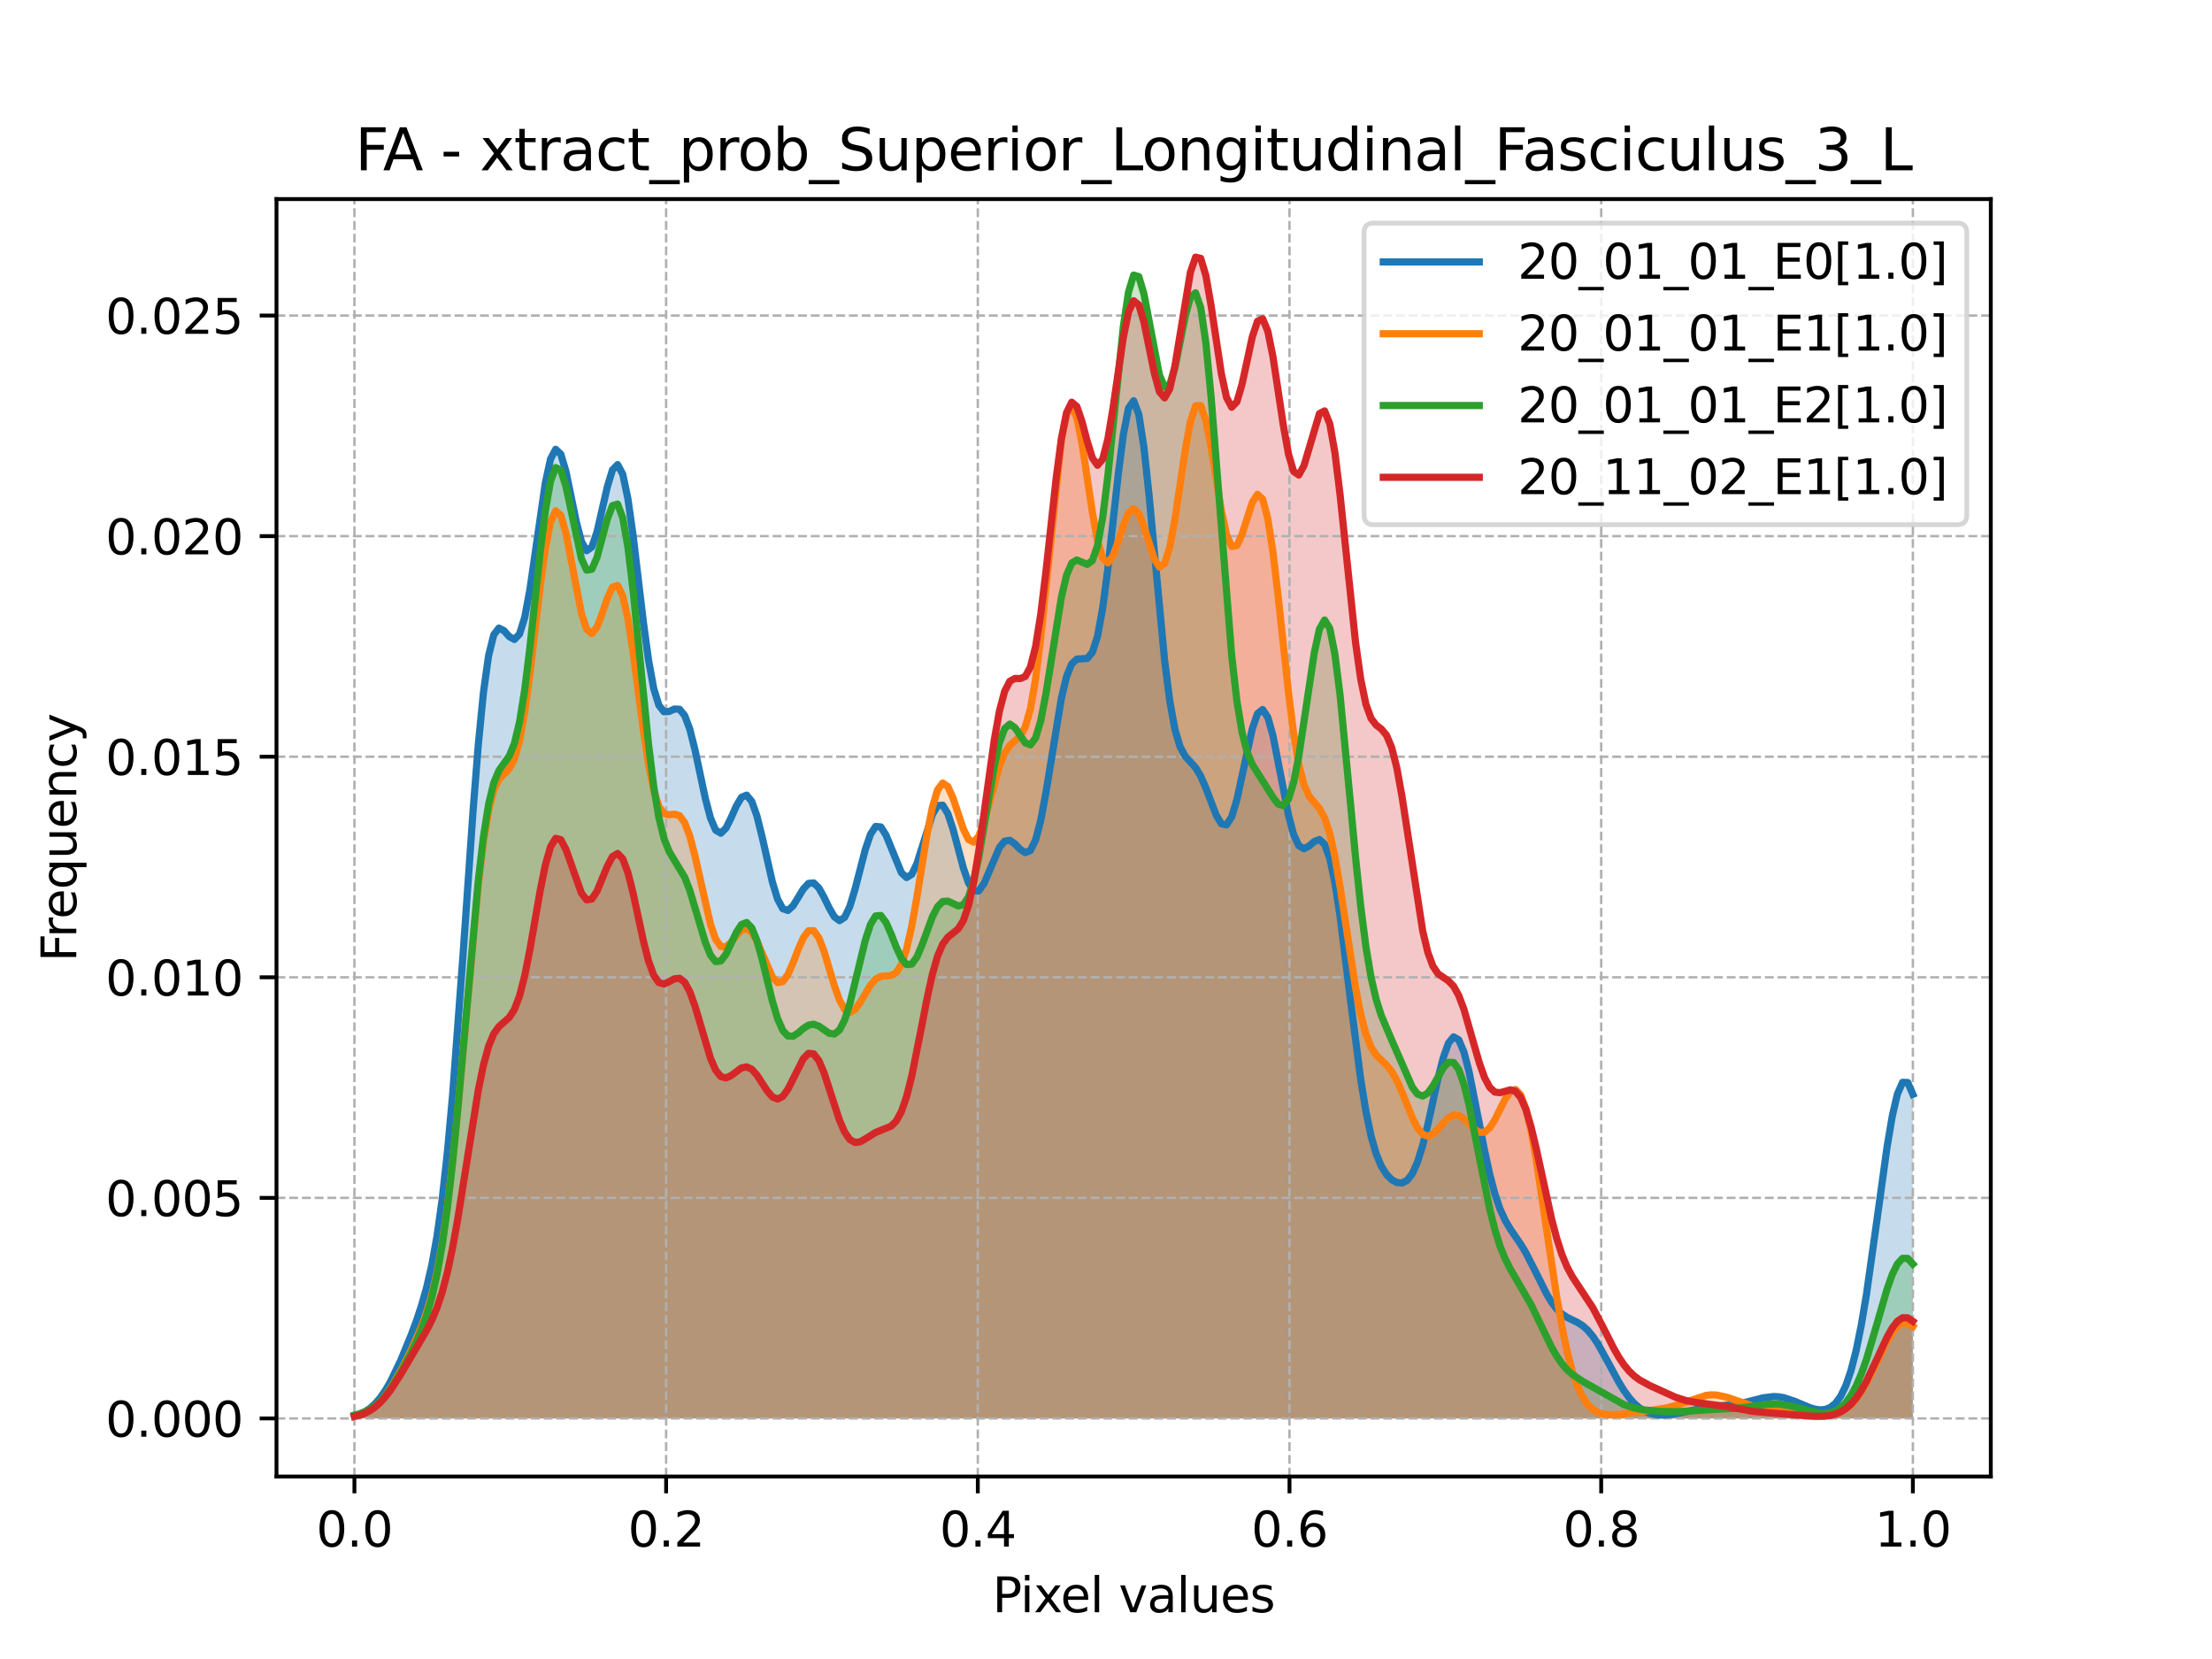 <?xml version="1.0" encoding="utf-8" standalone="no"?>
<!DOCTYPE svg PUBLIC "-//W3C//DTD SVG 1.1//EN"
  "http://www.w3.org/Graphics/SVG/1.1/DTD/svg11.dtd">
<svg xmlns:xlink="http://www.w3.org/1999/xlink" width="460.8pt" height="345.6pt" viewBox="0 0 460.8 345.6" xmlns="http://www.w3.org/2000/svg" version="1.1">
 <defs>
  <style type="text/css">*{stroke-linejoin: round; stroke-linecap: butt}</style>
 </defs>
 <g id="figure_1">
  <g id="patch_1">
   <path d="M 0 345.6 
L 460.8 345.6 
L 460.8 0 
L 0 0 
z
" style="fill: #ffffff"/>
  </g>
  <g id="axes_1">
   <g id="patch_2">
    <path d="M 57.6 307.584 
L 414.72 307.584 
L 414.72 41.472 
L 57.6 41.472 
z
" style="fill: #ffffff"/>
   </g>
   <g id="PolyCollection_1">
    <path d="M 73.833 294.94 
L 73.833 295.488 
L 74.908 295.488 
L 75.983 295.488 
L 77.058 295.488 
L 78.133 295.488 
L 79.208 295.488 
L 80.283 295.488 
L 81.358 295.488 
L 82.433 295.488 
L 83.508 295.488 
L 84.583 295.488 
L 85.658 295.488 
L 86.733 295.488 
L 87.808 295.488 
L 88.883 295.488 
L 89.958 295.488 
L 91.033 295.488 
L 92.108 295.488 
L 93.183 295.488 
L 94.258 295.488 
L 95.333 295.488 
L 96.408 295.488 
L 97.483 295.488 
L 98.558 295.488 
L 99.633 295.488 
L 100.708 295.488 
L 101.783 295.488 
L 102.858 295.488 
L 103.933 295.488 
L 105.008 295.488 
L 106.083 295.488 
L 107.158 295.488 
L 108.233 295.488 
L 109.308 295.488 
L 110.383 295.488 
L 111.458 295.488 
L 112.533 295.488 
L 113.608 295.488 
L 114.683 295.488 
L 115.758 295.488 
L 116.833 295.488 
L 117.908 295.488 
L 118.983 295.488 
L 120.058 295.488 
L 121.133 295.488 
L 122.208 295.488 
L 123.283 295.488 
L 124.358 295.488 
L 125.433 295.488 
L 126.508 295.488 
L 127.583 295.488 
L 128.658 295.488 
L 129.734 295.488 
L 130.809 295.488 
L 131.884 295.488 
L 132.959 295.488 
L 134.034 295.488 
L 135.109 295.488 
L 136.184 295.488 
L 137.259 295.488 
L 138.334 295.488 
L 139.409 295.488 
L 140.484 295.488 
L 141.559 295.488 
L 142.634 295.488 
L 143.709 295.488 
L 144.784 295.488 
L 145.859 295.488 
L 146.934 295.488 
L 148.009 295.488 
L 149.084 295.488 
L 150.159 295.488 
L 151.234 295.488 
L 152.309 295.488 
L 153.384 295.488 
L 154.459 295.488 
L 155.534 295.488 
L 156.609 295.488 
L 157.684 295.488 
L 158.759 295.488 
L 159.834 295.488 
L 160.909 295.488 
L 161.984 295.488 
L 163.059 295.488 
L 164.134 295.488 
L 165.209 295.488 
L 166.284 295.488 
L 167.359 295.488 
L 168.434 295.488 
L 169.509 295.488 
L 170.584 295.488 
L 171.659 295.488 
L 172.734 295.488 
L 173.809 295.488 
L 174.884 295.488 
L 175.959 295.488 
L 177.034 295.488 
L 178.109 295.488 
L 179.184 295.488 
L 180.259 295.488 
L 181.334 295.488 
L 182.409 295.488 
L 183.484 295.488 
L 184.559 295.488 
L 185.634 295.488 
L 186.709 295.488 
L 187.784 295.488 
L 188.859 295.488 
L 189.934 295.488 
L 191.009 295.488 
L 192.084 295.488 
L 193.159 295.488 
L 194.234 295.488 
L 195.309 295.488 
L 196.384 295.488 
L 197.459 295.488 
L 198.534 295.488 
L 199.609 295.488 
L 200.685 295.488 
L 201.76 295.488 
L 202.835 295.488 
L 203.91 295.488 
L 204.985 295.488 
L 206.06 295.488 
L 207.135 295.488 
L 208.21 295.488 
L 209.285 295.488 
L 210.36 295.488 
L 211.435 295.488 
L 212.51 295.488 
L 213.585 295.488 
L 214.66 295.488 
L 215.735 295.488 
L 216.81 295.488 
L 217.885 295.488 
L 218.96 295.488 
L 220.035 295.488 
L 221.11 295.488 
L 222.185 295.488 
L 223.26 295.488 
L 224.335 295.488 
L 225.41 295.488 
L 226.485 295.488 
L 227.56 295.488 
L 228.635 295.488 
L 229.71 295.488 
L 230.785 295.488 
L 231.86 295.488 
L 232.935 295.488 
L 234.01 295.488 
L 235.085 295.488 
L 236.16 295.488 
L 237.235 295.488 
L 238.31 295.488 
L 239.385 295.488 
L 240.46 295.488 
L 241.535 295.488 
L 242.61 295.488 
L 243.685 295.488 
L 244.76 295.488 
L 245.835 295.488 
L 246.91 295.488 
L 247.985 295.488 
L 249.06 295.488 
L 250.135 295.488 
L 251.21 295.488 
L 252.285 295.488 
L 253.36 295.488 
L 254.435 295.488 
L 255.51 295.488 
L 256.585 295.488 
L 257.66 295.488 
L 258.735 295.488 
L 259.81 295.488 
L 260.885 295.488 
L 261.96 295.488 
L 263.035 295.488 
L 264.11 295.488 
L 265.185 295.488 
L 266.26 295.488 
L 267.335 295.488 
L 268.41 295.488 
L 269.485 295.488 
L 270.56 295.488 
L 271.635 295.488 
L 272.711 295.488 
L 273.786 295.488 
L 274.861 295.488 
L 275.936 295.488 
L 277.011 295.488 
L 278.086 295.488 
L 279.161 295.488 
L 280.236 295.488 
L 281.311 295.488 
L 282.386 295.488 
L 283.461 295.488 
L 284.536 295.488 
L 285.611 295.488 
L 286.686 295.488 
L 287.761 295.488 
L 288.836 295.488 
L 289.911 295.488 
L 290.986 295.488 
L 292.061 295.488 
L 293.136 295.488 
L 294.211 295.488 
L 295.286 295.488 
L 296.361 295.488 
L 297.436 295.488 
L 298.511 295.488 
L 299.586 295.488 
L 300.661 295.488 
L 301.736 295.488 
L 302.811 295.488 
L 303.886 295.488 
L 304.961 295.488 
L 306.036 295.488 
L 307.111 295.488 
L 308.186 295.488 
L 309.261 295.488 
L 310.336 295.488 
L 311.411 295.488 
L 312.486 295.488 
L 313.561 295.488 
L 314.636 295.488 
L 315.711 295.488 
L 316.786 295.488 
L 317.861 295.488 
L 318.936 295.488 
L 320.011 295.488 
L 321.086 295.488 
L 322.161 295.488 
L 323.236 295.488 
L 324.311 295.488 
L 325.386 295.488 
L 326.461 295.488 
L 327.536 295.488 
L 328.611 295.488 
L 329.686 295.488 
L 330.761 295.488 
L 331.836 295.488 
L 332.911 295.488 
L 333.986 295.488 
L 335.061 295.488 
L 336.136 295.488 
L 337.211 295.488 
L 338.286 295.488 
L 339.361 295.488 
L 340.436 295.488 
L 341.511 295.488 
L 342.586 295.488 
L 343.662 295.488 
L 344.737 295.488 
L 345.812 295.488 
L 346.887 295.488 
L 347.962 295.488 
L 349.037 295.488 
L 350.112 295.488 
L 351.187 295.488 
L 352.262 295.488 
L 353.337 295.488 
L 354.412 295.488 
L 355.487 295.488 
L 356.562 295.488 
L 357.637 295.488 
L 358.712 295.488 
L 359.787 295.488 
L 360.862 295.488 
L 361.937 295.488 
L 363.012 295.488 
L 364.087 295.488 
L 365.162 295.488 
L 366.237 295.488 
L 367.312 295.488 
L 368.387 295.488 
L 369.462 295.488 
L 370.537 295.488 
L 371.612 295.488 
L 372.687 295.488 
L 373.762 295.488 
L 374.837 295.488 
L 375.912 295.488 
L 376.987 295.488 
L 378.062 295.488 
L 379.137 295.488 
L 380.212 295.488 
L 381.287 295.488 
L 382.362 295.488 
L 383.437 295.488 
L 384.512 295.488 
L 385.587 295.488 
L 386.662 295.488 
L 387.737 295.488 
L 388.812 295.488 
L 389.887 295.488 
L 390.962 295.488 
L 392.037 295.488 
L 393.112 295.488 
L 394.187 295.488 
L 395.262 295.488 
L 396.337 295.488 
L 397.412 295.488 
L 398.487 295.488 
L 398.487 227.977 
L 398.487 227.977 
L 397.412 225.496 
L 396.337 225.471 
L 395.262 227.904 
L 394.187 232.542 
L 393.112 238.92 
L 392.037 246.435 
L 390.962 254.443 
L 389.887 262.345 
L 388.812 269.659 
L 387.737 276.053 
L 386.662 281.355 
L 385.587 285.535 
L 384.512 288.663 
L 383.437 290.877 
L 382.362 292.337 
L 381.287 293.203 
L 380.212 293.619 
L 379.137 293.7 
L 378.062 293.542 
L 376.987 293.219 
L 375.912 292.795 
L 374.837 292.328 
L 373.762 291.87 
L 372.687 291.468 
L 371.612 291.162 
L 370.537 290.978 
L 369.462 290.928 
L 368.387 291.005 
L 367.312 291.187 
L 366.237 291.442 
L 365.162 291.73 
L 364.087 292.014 
L 363.012 292.266 
L 361.937 292.47 
L 360.862 292.623 
L 359.787 292.735 
L 358.712 292.826 
L 357.637 292.917 
L 356.562 293.028 
L 355.487 293.173 
L 354.412 293.358 
L 353.337 293.578 
L 352.262 293.824 
L 351.187 294.077 
L 350.112 294.321 
L 349.037 294.534 
L 347.962 294.697 
L 346.887 294.789 
L 345.812 294.79 
L 344.737 294.672 
L 343.662 294.405 
L 342.586 293.952 
L 341.511 293.278 
L 340.436 292.346 
L 339.361 291.136 
L 338.286 289.643 
L 337.211 287.896 
L 336.136 285.956 
L 335.061 283.917 
L 333.986 281.899 
L 332.911 280.026 
L 331.836 278.409 
L 330.761 277.117 
L 329.686 276.16 
L 328.611 275.481 
L 327.536 274.96 
L 326.461 274.434 
L 325.386 273.732 
L 324.311 272.715 
L 323.236 271.303 
L 322.161 269.505 
L 321.086 267.412 
L 320.011 265.18 
L 318.936 262.984 
L 317.861 260.967 
L 316.786 259.193 
L 315.711 257.609 
L 314.636 256.043 
L 313.561 254.229 
L 312.486 251.869 
L 311.411 248.709 
L 310.336 244.623 
L 309.261 239.671 
L 308.186 234.13 
L 307.111 228.465 
L 306.036 223.27 
L 304.961 219.153 
L 303.886 216.625 
L 302.811 215.996 
L 301.736 217.306 
L 300.661 220.317 
L 299.586 224.561 
L 298.511 229.432 
L 297.436 234.303 
L 296.361 238.641 
L 295.286 242.086 
L 294.211 244.487 
L 293.136 245.883 
L 292.061 246.435 
L 290.986 246.342 
L 289.911 245.743 
L 288.836 244.656 
L 287.761 242.95 
L 286.686 240.374 
L 285.611 236.632 
L 284.536 231.489 
L 283.461 224.873 
L 282.386 216.956 
L 281.311 208.181 
L 280.236 199.22 
L 279.161 190.863 
L 278.086 183.868 
L 277.011 178.794 
L 275.936 175.862 
L 274.861 174.886 
L 273.786 175.296 
L 272.711 176.246 
L 271.635 176.803 
L 270.56 176.16 
L 269.485 173.831 
L 268.41 169.776 
L 267.335 164.422 
L 266.26 158.58 
L 265.185 153.258 
L 264.11 149.43 
L 263.035 147.806 
L 261.96 148.661 
L 260.885 151.77 
L 259.81 156.455 
L 258.735 161.745 
L 257.66 166.599 
L 256.585 170.137 
L 255.51 171.833 
L 254.435 171.608 
L 253.36 169.81 
L 252.285 167.086 
L 251.21 164.178 
L 250.135 161.692 
L 249.06 159.917 
L 247.985 158.716 
L 246.91 157.542 
L 245.835 155.58 
L 244.76 151.96 
L 243.685 146.028 
L 242.61 137.563 
L 241.535 126.925 
L 240.46 115.05 
L 239.385 103.312 
L 238.31 93.268 
L 237.235 86.335 
L 236.16 83.483 
L 235.085 85.025 
L 234.01 90.536 
L 232.935 98.949 
L 231.86 108.781 
L 230.785 118.46 
L 229.71 126.651 
L 228.635 132.521 
L 227.56 135.881 
L 226.485 137.163 
L 225.41 137.266 
L 224.335 137.299 
L 223.26 138.288 
L 222.185 140.927 
L 221.11 145.421 
L 220.035 151.463 
L 218.96 158.334 
L 217.885 165.103 
L 216.81 170.866 
L 215.735 174.97 
L 214.66 177.16 
L 213.585 177.624 
L 212.51 176.917 
L 211.435 175.804 
L 210.36 175.05 
L 209.285 175.219 
L 208.21 176.534 
L 207.135 178.822 
L 206.06 181.567 
L 204.985 184.058 
L 203.91 185.575 
L 202.835 185.595 
L 201.76 183.933 
L 200.685 180.809 
L 199.609 176.81 
L 198.534 172.755 
L 197.459 169.5 
L 196.384 167.739 
L 195.309 167.824 
L 194.234 169.686 
L 193.159 172.85 
L 192.084 176.547 
L 191.009 179.901 
L 189.934 182.146 
L 188.859 182.808 
L 187.784 181.818 
L 186.709 179.529 
L 185.634 176.621 
L 184.559 173.934 
L 183.484 172.263 
L 182.409 172.16 
L 181.334 173.804 
L 180.259 176.961 
L 179.184 181.046 
L 178.109 185.267 
L 177.034 188.824 
L 175.959 191.096 
L 174.884 191.79 
L 173.809 190.994 
L 172.734 189.146 
L 171.659 186.907 
L 170.584 184.981 
L 169.509 183.932 
L 168.434 184.03 
L 167.359 185.184 
L 166.284 186.96 
L 165.209 188.694 
L 164.134 189.668 
L 163.059 189.299 
L 161.984 187.301 
L 160.909 183.773 
L 159.834 179.195 
L 158.759 174.317 
L 157.684 169.99 
L 156.609 166.951 
L 155.534 165.642 
L 154.459 166.095 
L 153.384 167.909 
L 152.309 170.35 
L 151.234 172.517 
L 150.159 173.569 
L 149.084 172.925 
L 148.009 170.417 
L 146.934 166.325 
L 145.859 161.307 
L 144.784 156.232 
L 143.709 151.95 
L 142.634 149.06 
L 141.559 147.746 
L 140.484 147.704 
L 139.409 148.207 
L 138.334 148.274 
L 137.259 146.925 
L 136.184 143.44 
L 135.109 137.574 
L 134.034 129.659 
L 132.959 120.569 
L 131.884 111.543 
L 130.809 103.911 
L 129.734 98.785 
L 128.658 96.79 
L 127.583 97.902 
L 126.508 101.443 
L 125.433 106.227 
L 124.358 110.84 
L 123.283 113.97 
L 122.208 114.721 
L 121.133 112.828 
L 120.058 108.718 
L 118.983 103.407 
L 117.908 98.253 
L 116.833 94.629 
L 115.758 93.591 
L 114.683 95.633 
L 113.608 100.568 
L 112.533 107.588 
L 111.458 115.466 
L 110.383 122.853 
L 109.308 128.611 
L 108.233 132.076 
L 107.158 133.213 
L 106.083 132.62 
L 105.008 131.386 
L 103.933 130.836 
L 102.858 132.245 
L 101.783 136.569 
L 100.708 144.256 
L 99.633 155.19 
L 98.558 168.739 
L 97.483 183.922 
L 96.408 199.606 
L 95.333 214.722 
L 94.258 228.427 
L 93.183 240.204 
L 92.108 249.869 
L 91.033 257.532 
L 89.958 263.501 
L 88.883 268.177 
L 87.808 271.963 
L 86.733 275.191 
L 85.658 278.092 
L 84.583 280.792 
L 83.508 283.328 
L 82.433 285.679 
L 81.358 287.802 
L 80.283 289.65 
L 79.208 291.197 
L 78.133 292.439 
L 77.058 293.395 
L 75.983 294.101 
L 74.908 294.6 
L 73.833 294.94 
z
" clip-path="url(#pb3174dbbd1)" style="fill: #1f77b4; fill-opacity: 0.25"/>
   </g>
   <g id="PolyCollection_2">
    <path d="M 73.833 295.037 
L 73.833 295.488 
L 74.908 295.488 
L 75.983 295.488 
L 77.058 295.488 
L 78.133 295.488 
L 79.208 295.488 
L 80.283 295.488 
L 81.358 295.488 
L 82.433 295.488 
L 83.508 295.488 
L 84.583 295.488 
L 85.658 295.488 
L 86.733 295.488 
L 87.808 295.488 
L 88.883 295.488 
L 89.958 295.488 
L 91.033 295.488 
L 92.108 295.488 
L 93.183 295.488 
L 94.258 295.488 
L 95.333 295.488 
L 96.408 295.488 
L 97.483 295.488 
L 98.558 295.488 
L 99.633 295.488 
L 100.708 295.488 
L 101.783 295.488 
L 102.858 295.488 
L 103.933 295.488 
L 105.008 295.488 
L 106.083 295.488 
L 107.158 295.488 
L 108.233 295.488 
L 109.308 295.488 
L 110.383 295.488 
L 111.458 295.488 
L 112.533 295.488 
L 113.608 295.488 
L 114.683 295.488 
L 115.758 295.488 
L 116.833 295.488 
L 117.908 295.488 
L 118.983 295.488 
L 120.058 295.488 
L 121.133 295.488 
L 122.208 295.488 
L 123.283 295.488 
L 124.358 295.488 
L 125.433 295.488 
L 126.508 295.488 
L 127.583 295.488 
L 128.658 295.488 
L 129.734 295.488 
L 130.809 295.488 
L 131.884 295.488 
L 132.959 295.488 
L 134.034 295.488 
L 135.109 295.488 
L 136.184 295.488 
L 137.259 295.488 
L 138.334 295.488 
L 139.409 295.488 
L 140.484 295.488 
L 141.559 295.488 
L 142.634 295.488 
L 143.709 295.488 
L 144.784 295.488 
L 145.859 295.488 
L 146.934 295.488 
L 148.009 295.488 
L 149.084 295.488 
L 150.159 295.488 
L 151.234 295.488 
L 152.309 295.488 
L 153.384 295.488 
L 154.459 295.488 
L 155.534 295.488 
L 156.609 295.488 
L 157.684 295.488 
L 158.759 295.488 
L 159.834 295.488 
L 160.909 295.488 
L 161.984 295.488 
L 163.059 295.488 
L 164.134 295.488 
L 165.209 295.488 
L 166.284 295.488 
L 167.359 295.488 
L 168.434 295.488 
L 169.509 295.488 
L 170.584 295.488 
L 171.659 295.488 
L 172.734 295.488 
L 173.809 295.488 
L 174.884 295.488 
L 175.959 295.488 
L 177.034 295.488 
L 178.109 295.488 
L 179.184 295.488 
L 180.259 295.488 
L 181.334 295.488 
L 182.409 295.488 
L 183.484 295.488 
L 184.559 295.488 
L 185.634 295.488 
L 186.709 295.488 
L 187.784 295.488 
L 188.859 295.488 
L 189.934 295.488 
L 191.009 295.488 
L 192.084 295.488 
L 193.159 295.488 
L 194.234 295.488 
L 195.309 295.488 
L 196.384 295.488 
L 197.459 295.488 
L 198.534 295.488 
L 199.609 295.488 
L 200.685 295.488 
L 201.76 295.488 
L 202.835 295.488 
L 203.91 295.488 
L 204.985 295.488 
L 206.06 295.488 
L 207.135 295.488 
L 208.21 295.488 
L 209.285 295.488 
L 210.36 295.488 
L 211.435 295.488 
L 212.51 295.488 
L 213.585 295.488 
L 214.66 295.488 
L 215.735 295.488 
L 216.81 295.488 
L 217.885 295.488 
L 218.96 295.488 
L 220.035 295.488 
L 221.11 295.488 
L 222.185 295.488 
L 223.26 295.488 
L 224.335 295.488 
L 225.41 295.488 
L 226.485 295.488 
L 227.56 295.488 
L 228.635 295.488 
L 229.71 295.488 
L 230.785 295.488 
L 231.86 295.488 
L 232.935 295.488 
L 234.01 295.488 
L 235.085 295.488 
L 236.16 295.488 
L 237.235 295.488 
L 238.31 295.488 
L 239.385 295.488 
L 240.46 295.488 
L 241.535 295.488 
L 242.61 295.488 
L 243.685 295.488 
L 244.76 295.488 
L 245.835 295.488 
L 246.91 295.488 
L 247.985 295.488 
L 249.06 295.488 
L 250.135 295.488 
L 251.21 295.488 
L 252.285 295.488 
L 253.36 295.488 
L 254.435 295.488 
L 255.51 295.488 
L 256.585 295.488 
L 257.66 295.488 
L 258.735 295.488 
L 259.81 295.488 
L 260.885 295.488 
L 261.96 295.488 
L 263.035 295.488 
L 264.11 295.488 
L 265.185 295.488 
L 266.26 295.488 
L 267.335 295.488 
L 268.41 295.488 
L 269.485 295.488 
L 270.56 295.488 
L 271.635 295.488 
L 272.711 295.488 
L 273.786 295.488 
L 274.861 295.488 
L 275.936 295.488 
L 277.011 295.488 
L 278.086 295.488 
L 279.161 295.488 
L 280.236 295.488 
L 281.311 295.488 
L 282.386 295.488 
L 283.461 295.488 
L 284.536 295.488 
L 285.611 295.488 
L 286.686 295.488 
L 287.761 295.488 
L 288.836 295.488 
L 289.911 295.488 
L 290.986 295.488 
L 292.061 295.488 
L 293.136 295.488 
L 294.211 295.488 
L 295.286 295.488 
L 296.361 295.488 
L 297.436 295.488 
L 298.511 295.488 
L 299.586 295.488 
L 300.661 295.488 
L 301.736 295.488 
L 302.811 295.488 
L 303.886 295.488 
L 304.961 295.488 
L 306.036 295.488 
L 307.111 295.488 
L 308.186 295.488 
L 309.261 295.488 
L 310.336 295.488 
L 311.411 295.488 
L 312.486 295.488 
L 313.561 295.488 
L 314.636 295.488 
L 315.711 295.488 
L 316.786 295.488 
L 317.861 295.488 
L 318.936 295.488 
L 320.011 295.488 
L 321.086 295.488 
L 322.161 295.488 
L 323.236 295.488 
L 324.311 295.488 
L 325.386 295.488 
L 326.461 295.488 
L 327.536 295.488 
L 328.611 295.488 
L 329.686 295.488 
L 330.761 295.488 
L 331.836 295.488 
L 332.911 295.488 
L 333.986 295.488 
L 335.061 295.488 
L 336.136 295.488 
L 337.211 295.488 
L 338.286 295.488 
L 339.361 295.488 
L 340.436 295.488 
L 341.511 295.488 
L 342.586 295.488 
L 343.662 295.488 
L 344.737 295.488 
L 345.812 295.488 
L 346.887 295.488 
L 347.962 295.488 
L 349.037 295.488 
L 350.112 295.488 
L 351.187 295.488 
L 352.262 295.488 
L 353.337 295.488 
L 354.412 295.488 
L 355.487 295.488 
L 356.562 295.488 
L 357.637 295.488 
L 358.712 295.488 
L 359.787 295.488 
L 360.862 295.488 
L 361.937 295.488 
L 363.012 295.488 
L 364.087 295.488 
L 365.162 295.488 
L 366.237 295.488 
L 367.312 295.488 
L 368.387 295.488 
L 369.462 295.488 
L 370.537 295.488 
L 371.612 295.488 
L 372.687 295.488 
L 373.762 295.488 
L 374.837 295.488 
L 375.912 295.488 
L 376.987 295.488 
L 378.062 295.488 
L 379.137 295.488 
L 380.212 295.488 
L 381.287 295.488 
L 382.362 295.488 
L 383.437 295.488 
L 384.512 295.488 
L 385.587 295.488 
L 386.662 295.488 
L 387.737 295.488 
L 388.812 295.488 
L 389.887 295.488 
L 390.962 295.488 
L 392.037 295.488 
L 393.112 295.488 
L 394.187 295.488 
L 395.262 295.488 
L 396.337 295.488 
L 397.412 295.488 
L 398.487 295.488 
L 398.487 276.337 
L 398.487 276.337 
L 397.412 275.633 
L 396.337 275.626 
L 395.262 276.316 
L 394.187 277.632 
L 393.112 279.441 
L 392.037 281.573 
L 390.962 283.844 
L 389.887 286.086 
L 388.812 288.16 
L 387.737 289.973 
L 386.662 291.476 
L 385.587 292.659 
L 384.512 293.543 
L 383.437 294.166 
L 382.362 294.572 
L 381.287 294.808 
L 380.212 294.912 
L 379.137 294.917 
L 378.062 294.85 
L 376.987 294.731 
L 375.912 294.58 
L 374.837 294.41 
L 373.762 294.237 
L 372.687 294.069 
L 371.612 293.915 
L 370.537 293.775 
L 369.462 293.643 
L 368.387 293.507 
L 367.312 293.351 
L 366.237 293.156 
L 365.162 292.909 
L 364.087 292.604 
L 363.012 292.245 
L 361.937 291.852 
L 360.862 291.453 
L 359.787 291.089 
L 358.712 290.798 
L 357.637 290.616 
L 356.562 290.568 
L 355.487 290.66 
L 354.412 290.881 
L 353.337 291.206 
L 352.262 291.598 
L 351.187 292.017 
L 350.112 292.424 
L 349.037 292.793 
L 347.962 293.106 
L 346.887 293.359 
L 345.812 293.559 
L 344.737 293.721 
L 343.662 293.86 
L 342.586 293.991 
L 341.511 294.125 
L 340.436 294.266 
L 339.361 294.41 
L 338.286 294.548 
L 337.211 294.664 
L 336.136 294.732 
L 335.061 294.719 
L 333.986 294.576 
L 332.911 294.237 
L 331.836 293.612 
L 330.761 292.584 
L 329.686 291.013 
L 328.611 288.742 
L 327.536 285.619 
L 326.461 281.522 
L 325.386 276.396 
L 324.311 270.287 
L 323.236 263.373 
L 322.161 255.97 
L 321.086 248.517 
L 320.011 241.532 
L 318.936 235.534 
L 317.861 230.962 
L 316.786 228.089 
L 315.711 226.961 
L 314.636 227.38 
L 313.561 228.937 
L 312.486 231.086 
L 311.411 233.252 
L 310.336 234.944 
L 309.261 235.85 
L 308.186 235.887 
L 307.111 235.204 
L 306.036 234.122 
L 304.961 233.044 
L 303.886 232.34 
L 302.811 232.254 
L 301.736 232.834 
L 300.661 233.922 
L 299.586 235.196 
L 298.511 236.25 
L 297.436 236.703 
L 296.361 236.294 
L 295.286 234.955 
L 294.211 232.823 
L 293.136 230.209 
L 292.061 227.509 
L 290.986 225.096 
L 289.911 223.207 
L 288.836 221.866 
L 287.761 220.86 
L 286.686 219.78 
L 285.611 218.114 
L 284.536 215.38 
L 283.461 211.27 
L 282.386 205.746 
L 281.311 199.086 
L 280.236 191.847 
L 279.161 184.748 
L 278.086 178.503 
L 277.011 173.642 
L 275.936 170.354 
L 274.861 168.417 
L 273.786 167.215 
L 272.711 165.873 
L 271.635 163.455 
L 270.56 159.202 
L 269.485 152.748 
L 268.41 144.245 
L 267.335 134.375 
L 266.26 124.228 
L 265.185 115.074 
L 264.11 108.067 
L 263.035 103.977 
L 261.96 102.983 
L 260.885 104.615 
L 259.81 107.846 
L 258.735 111.319 
L 257.66 113.666 
L 256.585 113.836 
L 255.51 111.348 
L 254.435 106.417 
L 253.36 99.912 
L 252.285 93.152 
L 251.21 87.591 
L 250.135 84.476 
L 249.06 84.54 
L 247.985 87.831 
L 246.91 93.701 
L 245.835 100.962 
L 244.76 108.171 
L 243.685 113.972 
L 242.61 117.409 
L 241.535 118.135 
L 240.46 116.465 
L 239.385 113.27 
L 238.31 109.727 
L 237.235 107.003 
L 236.16 105.945 
L 235.085 106.861 
L 234.01 109.432 
L 232.935 112.801 
L 231.86 115.798 
L 230.785 117.249 
L 229.71 116.298 
L 228.635 112.655 
L 227.56 106.713 
L 226.485 99.491 
L 225.41 92.428 
L 224.335 87.073 
L 223.26 84.736 
L 222.185 86.2 
L 221.11 91.551 
L 220.035 100.166 
L 218.96 110.87 
L 217.885 122.202 
L 216.81 132.741 
L 215.735 141.395 
L 214.66 147.607 
L 213.585 151.416 
L 212.51 153.372 
L 211.435 154.347 
L 210.36 155.273 
L 209.285 156.893 
L 208.21 159.573 
L 207.135 163.231 
L 206.06 167.38 
L 204.985 171.281 
L 203.91 174.162 
L 202.835 175.438 
L 201.76 174.882 
L 200.685 172.708 
L 199.609 169.537 
L 198.534 166.264 
L 197.459 163.854 
L 196.384 163.121 
L 195.309 164.549 
L 194.234 168.18 
L 193.159 173.623 
L 192.084 180.149 
L 191.009 186.866 
L 189.934 192.924 
L 188.859 197.696 
L 187.784 200.893 
L 186.709 202.598 
L 185.634 203.202 
L 184.559 203.273 
L 183.484 203.388 
L 182.409 203.975 
L 181.334 205.205 
L 180.259 206.948 
L 179.184 208.827 
L 178.109 210.322 
L 177.034 210.926 
L 175.959 210.29 
L 174.884 208.338 
L 173.809 205.301 
L 172.734 201.682 
L 171.659 198.147 
L 170.584 195.371 
L 169.509 193.873 
L 168.434 193.893 
L 167.359 195.331 
L 166.284 197.767 
L 165.209 200.562 
L 164.134 203.009 
L 163.059 204.505 
L 161.984 204.692 
L 160.909 203.539 
L 159.834 201.341 
L 158.759 198.639 
L 157.684 196.076 
L 156.609 194.225 
L 155.534 193.443 
L 154.459 193.766 
L 153.384 194.9 
L 152.309 196.289 
L 151.234 197.255 
L 150.159 197.171 
L 149.084 195.629 
L 148.009 192.552 
L 146.934 188.227 
L 145.859 183.238 
L 144.784 178.329 
L 143.709 174.208 
L 142.634 171.364 
L 141.559 169.923 
L 140.484 169.596 
L 139.409 169.739 
L 138.334 169.494 
L 137.259 168.015 
L 136.184 164.684 
L 135.109 159.295 
L 134.034 152.141 
L 132.959 143.975 
L 131.884 135.861 
L 130.809 128.934 
L 129.734 124.127 
L 128.658 121.945 
L 127.583 122.326 
L 126.508 124.641 
L 125.433 127.83 
L 124.358 130.653 
L 123.283 131.983 
L 122.208 131.089 
L 121.133 127.825 
L 120.058 122.676 
L 118.983 116.662 
L 117.908 111.111 
L 116.833 107.349 
L 115.758 106.403 
L 114.683 108.76 
L 113.608 114.271 
L 112.533 122.188 
L 111.458 131.35 
L 110.383 140.457 
L 109.308 148.36 
L 108.233 154.315 
L 107.158 158.125 
L 106.083 160.153 
L 105.008 161.212 
L 103.933 162.354 
L 102.858 164.63 
L 101.783 168.854 
L 100.708 175.453 
L 99.633 184.4 
L 98.558 195.258 
L 97.483 207.298 
L 96.408 219.663 
L 95.333 231.537 
L 94.258 242.277 
L 93.183 251.488 
L 92.108 259.037 
L 91.033 265.02 
L 89.958 269.686 
L 88.883 273.356 
L 87.808 276.346 
L 86.733 278.919 
L 85.658 281.252 
L 84.583 283.441 
L 83.508 285.507 
L 82.433 287.431 
L 81.358 289.171 
L 80.283 290.688 
L 79.208 291.959 
L 78.133 292.98 
L 77.058 293.767 
L 75.983 294.347 
L 74.908 294.758 
L 73.833 295.037 
z
" clip-path="url(#pb3174dbbd1)" style="fill: #ff7f0e; fill-opacity: 0.25"/>
   </g>
   <g id="PolyCollection_3">
    <path d="M 73.833 294.799 
L 73.833 295.488 
L 74.908 295.488 
L 75.983 295.488 
L 77.058 295.488 
L 78.133 295.488 
L 79.208 295.488 
L 80.283 295.488 
L 81.358 295.488 
L 82.433 295.488 
L 83.508 295.488 
L 84.583 295.488 
L 85.658 295.488 
L 86.733 295.488 
L 87.808 295.488 
L 88.883 295.488 
L 89.958 295.488 
L 91.033 295.488 
L 92.108 295.488 
L 93.183 295.488 
L 94.258 295.488 
L 95.333 295.488 
L 96.408 295.488 
L 97.483 295.488 
L 98.558 295.488 
L 99.633 295.488 
L 100.708 295.488 
L 101.783 295.488 
L 102.858 295.488 
L 103.933 295.488 
L 105.008 295.488 
L 106.083 295.488 
L 107.158 295.488 
L 108.233 295.488 
L 109.308 295.488 
L 110.383 295.488 
L 111.458 295.488 
L 112.533 295.488 
L 113.608 295.488 
L 114.683 295.488 
L 115.758 295.488 
L 116.833 295.488 
L 117.908 295.488 
L 118.983 295.488 
L 120.058 295.488 
L 121.133 295.488 
L 122.208 295.488 
L 123.283 295.488 
L 124.358 295.488 
L 125.433 295.488 
L 126.508 295.488 
L 127.583 295.488 
L 128.658 295.488 
L 129.734 295.488 
L 130.809 295.488 
L 131.884 295.488 
L 132.959 295.488 
L 134.034 295.488 
L 135.109 295.488 
L 136.184 295.488 
L 137.259 295.488 
L 138.334 295.488 
L 139.409 295.488 
L 140.484 295.488 
L 141.559 295.488 
L 142.634 295.488 
L 143.709 295.488 
L 144.784 295.488 
L 145.859 295.488 
L 146.934 295.488 
L 148.009 295.488 
L 149.084 295.488 
L 150.159 295.488 
L 151.234 295.488 
L 152.309 295.488 
L 153.384 295.488 
L 154.459 295.488 
L 155.534 295.488 
L 156.609 295.488 
L 157.684 295.488 
L 158.759 295.488 
L 159.834 295.488 
L 160.909 295.488 
L 161.984 295.488 
L 163.059 295.488 
L 164.134 295.488 
L 165.209 295.488 
L 166.284 295.488 
L 167.359 295.488 
L 168.434 295.488 
L 169.509 295.488 
L 170.584 295.488 
L 171.659 295.488 
L 172.734 295.488 
L 173.809 295.488 
L 174.884 295.488 
L 175.959 295.488 
L 177.034 295.488 
L 178.109 295.488 
L 179.184 295.488 
L 180.259 295.488 
L 181.334 295.488 
L 182.409 295.488 
L 183.484 295.488 
L 184.559 295.488 
L 185.634 295.488 
L 186.709 295.488 
L 187.784 295.488 
L 188.859 295.488 
L 189.934 295.488 
L 191.009 295.488 
L 192.084 295.488 
L 193.159 295.488 
L 194.234 295.488 
L 195.309 295.488 
L 196.384 295.488 
L 197.459 295.488 
L 198.534 295.488 
L 199.609 295.488 
L 200.685 295.488 
L 201.76 295.488 
L 202.835 295.488 
L 203.91 295.488 
L 204.985 295.488 
L 206.06 295.488 
L 207.135 295.488 
L 208.21 295.488 
L 209.285 295.488 
L 210.36 295.488 
L 211.435 295.488 
L 212.51 295.488 
L 213.585 295.488 
L 214.66 295.488 
L 215.735 295.488 
L 216.81 295.488 
L 217.885 295.488 
L 218.96 295.488 
L 220.035 295.488 
L 221.11 295.488 
L 222.185 295.488 
L 223.26 295.488 
L 224.335 295.488 
L 225.41 295.488 
L 226.485 295.488 
L 227.56 295.488 
L 228.635 295.488 
L 229.71 295.488 
L 230.785 295.488 
L 231.86 295.488 
L 232.935 295.488 
L 234.01 295.488 
L 235.085 295.488 
L 236.16 295.488 
L 237.235 295.488 
L 238.31 295.488 
L 239.385 295.488 
L 240.46 295.488 
L 241.535 295.488 
L 242.61 295.488 
L 243.685 295.488 
L 244.76 295.488 
L 245.835 295.488 
L 246.91 295.488 
L 247.985 295.488 
L 249.06 295.488 
L 250.135 295.488 
L 251.21 295.488 
L 252.285 295.488 
L 253.36 295.488 
L 254.435 295.488 
L 255.51 295.488 
L 256.585 295.488 
L 257.66 295.488 
L 258.735 295.488 
L 259.81 295.488 
L 260.885 295.488 
L 261.96 295.488 
L 263.035 295.488 
L 264.11 295.488 
L 265.185 295.488 
L 266.26 295.488 
L 267.335 295.488 
L 268.41 295.488 
L 269.485 295.488 
L 270.56 295.488 
L 271.635 295.488 
L 272.711 295.488 
L 273.786 295.488 
L 274.861 295.488 
L 275.936 295.488 
L 277.011 295.488 
L 278.086 295.488 
L 279.161 295.488 
L 280.236 295.488 
L 281.311 295.488 
L 282.386 295.488 
L 283.461 295.488 
L 284.536 295.488 
L 285.611 295.488 
L 286.686 295.488 
L 287.761 295.488 
L 288.836 295.488 
L 289.911 295.488 
L 290.986 295.488 
L 292.061 295.488 
L 293.136 295.488 
L 294.211 295.488 
L 295.286 295.488 
L 296.361 295.488 
L 297.436 295.488 
L 298.511 295.488 
L 299.586 295.488 
L 300.661 295.488 
L 301.736 295.488 
L 302.811 295.488 
L 303.886 295.488 
L 304.961 295.488 
L 306.036 295.488 
L 307.111 295.488 
L 308.186 295.488 
L 309.261 295.488 
L 310.336 295.488 
L 311.411 295.488 
L 312.486 295.488 
L 313.561 295.488 
L 314.636 295.488 
L 315.711 295.488 
L 316.786 295.488 
L 317.861 295.488 
L 318.936 295.488 
L 320.011 295.488 
L 321.086 295.488 
L 322.161 295.488 
L 323.236 295.488 
L 324.311 295.488 
L 325.386 295.488 
L 326.461 295.488 
L 327.536 295.488 
L 328.611 295.488 
L 329.686 295.488 
L 330.761 295.488 
L 331.836 295.488 
L 332.911 295.488 
L 333.986 295.488 
L 335.061 295.488 
L 336.136 295.488 
L 337.211 295.488 
L 338.286 295.488 
L 339.361 295.488 
L 340.436 295.488 
L 341.511 295.488 
L 342.586 295.488 
L 343.662 295.488 
L 344.737 295.488 
L 345.812 295.488 
L 346.887 295.488 
L 347.962 295.488 
L 349.037 295.488 
L 350.112 295.488 
L 351.187 295.488 
L 352.262 295.488 
L 353.337 295.488 
L 354.412 295.488 
L 355.487 295.488 
L 356.562 295.488 
L 357.637 295.488 
L 358.712 295.488 
L 359.787 295.488 
L 360.862 295.488 
L 361.937 295.488 
L 363.012 295.488 
L 364.087 295.488 
L 365.162 295.488 
L 366.237 295.488 
L 367.312 295.488 
L 368.387 295.488 
L 369.462 295.488 
L 370.537 295.488 
L 371.612 295.488 
L 372.687 295.488 
L 373.762 295.488 
L 374.837 295.488 
L 375.912 295.488 
L 376.987 295.488 
L 378.062 295.488 
L 379.137 295.488 
L 380.212 295.488 
L 381.287 295.488 
L 382.362 295.488 
L 383.437 295.488 
L 384.512 295.488 
L 385.587 295.488 
L 386.662 295.488 
L 387.737 295.488 
L 388.812 295.488 
L 389.887 295.488 
L 390.962 295.488 
L 392.037 295.488 
L 393.112 295.488 
L 394.187 295.488 
L 395.262 295.488 
L 396.337 295.488 
L 397.412 295.488 
L 398.487 295.488 
L 398.487 263.327 
L 398.487 263.327 
L 397.412 262.145 
L 396.337 262.133 
L 395.262 263.292 
L 394.187 265.502 
L 393.112 268.54 
L 392.037 272.119 
L 390.962 275.934 
L 389.887 279.697 
L 388.812 283.18 
L 387.737 286.223 
L 386.662 288.744 
L 385.587 290.726 
L 384.512 292.204 
L 383.437 293.239 
L 382.362 293.906 
L 381.287 294.28 
L 380.212 294.428 
L 379.137 294.403 
L 378.062 294.25 
L 376.987 294.009 
L 375.912 293.713 
L 374.837 293.394 
L 373.762 293.085 
L 372.687 292.815 
L 371.612 292.608 
L 370.537 292.482 
L 369.462 292.444 
L 368.387 292.488 
L 367.312 292.601 
L 366.237 292.758 
L 365.162 292.935 
L 364.087 293.107 
L 363.012 293.256 
L 361.937 293.37 
L 360.862 293.449 
L 359.787 293.5 
L 358.712 293.535 
L 357.637 293.568 
L 356.562 293.611 
L 355.487 293.67 
L 354.412 293.745 
L 353.337 293.831 
L 352.262 293.919 
L 351.187 293.997 
L 350.112 294.056 
L 349.037 294.089 
L 347.962 294.093 
L 346.887 294.07 
L 345.812 294.022 
L 344.737 293.95 
L 343.662 293.852 
L 342.586 293.722 
L 341.511 293.547 
L 340.436 293.312 
L 339.361 293.001 
L 338.286 292.604 
L 337.211 292.119 
L 336.136 291.553 
L 335.061 290.928 
L 333.986 290.273 
L 332.911 289.616 
L 331.836 288.979 
L 330.761 288.365 
L 329.686 287.752 
L 328.611 287.091 
L 327.536 286.313 
L 326.461 285.338 
L 325.386 284.093 
L 324.311 282.537 
L 323.236 280.67 
L 322.161 278.546 
L 321.086 276.266 
L 320.011 273.958 
L 318.936 271.747 
L 317.861 269.719 
L 316.786 267.884 
L 315.711 266.157 
L 314.636 264.363 
L 313.561 262.259 
L 312.486 259.589 
L 311.411 256.148 
L 310.336 251.848 
L 309.261 246.768 
L 308.186 241.172 
L 307.111 235.478 
L 306.036 230.2 
L 304.961 225.848 
L 303.886 222.822 
L 302.811 221.323 
L 301.736 221.301 
L 300.661 222.455 
L 299.586 224.293 
L 298.511 226.229 
L 297.436 227.712 
L 296.361 228.332 
L 295.286 227.903 
L 294.211 226.48 
L 293.136 224.315 
L 292.061 221.759 
L 290.986 219.141 
L 289.911 216.645 
L 288.836 214.223 
L 287.761 211.579 
L 286.686 208.218 
L 285.611 203.575 
L 284.536 197.173 
L 283.461 188.791 
L 282.386 178.595 
L 281.311 167.18 
L 280.236 155.521 
L 279.161 144.821 
L 278.086 136.287 
L 277.011 130.892 
L 275.936 129.162 
L 274.861 131.061 
L 273.786 135.984 
L 272.711 142.879 
L 271.635 150.468 
L 270.56 157.503 
L 269.485 163.013 
L 268.41 166.466 
L 267.335 167.828 
L 266.26 167.486 
L 265.185 166.083 
L 264.11 164.282 
L 263.035 162.546 
L 261.96 160.974 
L 260.885 159.249 
L 259.81 156.706 
L 258.735 152.521 
L 257.66 145.952 
L 256.585 136.603 
L 255.51 124.609 
L 254.435 110.712 
L 253.36 96.18 
L 252.285 82.587 
L 251.21 71.494 
L 250.135 64.108 
L 249.06 60.992 
L 247.985 61.919 
L 246.91 65.9 
L 245.835 71.389 
L 244.76 76.628 
L 243.685 80.05 
L 242.61 80.633 
L 241.535 78.14 
L 240.46 73.163 
L 239.385 66.983 
L 238.31 61.256 
L 237.235 57.62 
L 236.16 57.308 
L 235.085 60.864 
L 234.01 68.024 
L 232.935 77.796 
L 231.86 88.706 
L 230.785 99.145 
L 229.71 107.744 
L 228.635 113.666 
L 227.56 116.766 
L 226.485 117.574 
L 225.41 117.12 
L 224.335 116.649 
L 223.26 117.295 
L 222.185 119.809 
L 221.11 124.381 
L 220.035 130.624 
L 218.96 137.694 
L 217.885 144.524 
L 216.81 150.1 
L 215.735 153.722 
L 214.66 155.17 
L 213.585 154.753 
L 212.51 153.223 
L 211.435 151.583 
L 210.36 150.838 
L 209.285 151.759 
L 208.21 154.699 
L 207.135 159.532 
L 206.06 165.693 
L 204.985 172.334 
L 203.91 178.536 
L 202.835 183.527 
L 201.76 186.854 
L 200.685 188.473 
L 199.609 188.725 
L 198.534 188.232 
L 197.459 187.715 
L 196.384 187.805 
L 195.309 188.884 
L 194.234 190.99 
L 193.159 193.822 
L 192.084 196.829 
L 191.009 199.359 
L 189.934 200.842 
L 188.859 200.942 
L 187.784 199.658 
L 186.709 197.33 
L 185.634 194.574 
L 184.559 192.134 
L 183.484 190.712 
L 182.409 190.801 
L 181.334 192.577 
L 180.259 195.86 
L 179.184 200.164 
L 178.109 204.812 
L 177.034 209.103 
L 175.959 212.464 
L 174.884 214.573 
L 173.809 215.412 
L 172.734 215.246 
L 171.659 214.527 
L 170.584 213.761 
L 169.509 213.362 
L 168.434 213.54 
L 167.359 214.244 
L 166.284 215.172 
L 165.209 215.862 
L 164.134 215.814 
L 163.059 214.64 
L 161.984 212.18 
L 160.909 208.571 
L 159.834 204.235 
L 158.759 199.799 
L 157.684 195.953 
L 156.609 193.291 
L 155.534 192.166 
L 154.459 192.597 
L 153.384 194.262 
L 152.309 196.564 
L 151.234 198.772 
L 150.159 200.189 
L 149.084 200.321 
L 148.009 198.98 
L 146.934 196.325 
L 145.859 192.802 
L 144.784 189.012 
L 143.709 185.535 
L 142.634 182.756 
L 141.559 180.733 
L 140.484 179.16 
L 139.409 177.418 
L 138.334 174.727 
L 137.259 170.357 
L 136.184 163.841 
L 135.109 155.148 
L 134.034 144.757 
L 132.959 133.61 
L 131.884 122.939 
L 130.809 114.015 
L 129.734 107.859 
L 128.658 105.002 
L 127.583 105.34 
L 126.508 108.143 
L 125.433 112.207 
L 124.358 116.122 
L 123.283 118.599 
L 122.208 118.775 
L 121.133 116.414 
L 120.058 111.972 
L 118.983 106.49 
L 117.908 101.35 
L 116.833 97.957 
L 115.758 97.411 
L 114.683 100.258 
L 113.608 106.375 
L 112.533 115.012 
L 111.458 124.98 
L 110.383 134.93 
L 109.308 143.665 
L 108.233 150.392 
L 107.158 154.882 
L 106.083 157.481 
L 105.008 159.002 
L 103.933 160.511 
L 102.858 163.078 
L 101.783 167.543 
L 100.708 174.352 
L 99.633 183.496 
L 98.558 194.548 
L 97.483 206.784 
L 96.408 219.346 
L 95.333 231.414 
L 94.258 242.337 
L 93.183 251.714 
L 92.108 259.405 
L 91.033 265.5 
L 89.958 270.242 
L 88.883 273.95 
L 87.808 276.943 
L 86.733 279.485 
L 85.658 281.759 
L 84.583 283.866 
L 83.508 285.837 
L 82.433 287.658 
L 81.358 289.295 
L 80.283 290.717 
L 79.208 291.903 
L 78.133 292.854 
L 77.058 293.587 
L 75.983 294.131 
L 74.908 294.524 
L 73.833 294.799 
z
" clip-path="url(#pb3174dbbd1)" style="fill: #2ca02c; fill-opacity: 0.25"/>
   </g>
   <g id="PolyCollection_4">
    <path d="M 73.833 295.063 
L 73.833 295.488 
L 74.908 295.488 
L 75.983 295.488 
L 77.058 295.488 
L 78.133 295.488 
L 79.208 295.488 
L 80.283 295.488 
L 81.358 295.488 
L 82.433 295.488 
L 83.508 295.488 
L 84.583 295.488 
L 85.658 295.488 
L 86.733 295.488 
L 87.808 295.488 
L 88.883 295.488 
L 89.958 295.488 
L 91.033 295.488 
L 92.108 295.488 
L 93.183 295.488 
L 94.258 295.488 
L 95.333 295.488 
L 96.408 295.488 
L 97.483 295.488 
L 98.558 295.488 
L 99.633 295.488 
L 100.708 295.488 
L 101.783 295.488 
L 102.858 295.488 
L 103.933 295.488 
L 105.008 295.488 
L 106.083 295.488 
L 107.158 295.488 
L 108.233 295.488 
L 109.308 295.488 
L 110.383 295.488 
L 111.458 295.488 
L 112.533 295.488 
L 113.608 295.488 
L 114.683 295.488 
L 115.758 295.488 
L 116.833 295.488 
L 117.908 295.488 
L 118.983 295.488 
L 120.058 295.488 
L 121.133 295.488 
L 122.208 295.488 
L 123.283 295.488 
L 124.358 295.488 
L 125.433 295.488 
L 126.508 295.488 
L 127.583 295.488 
L 128.658 295.488 
L 129.734 295.488 
L 130.809 295.488 
L 131.884 295.488 
L 132.959 295.488 
L 134.034 295.488 
L 135.109 295.488 
L 136.184 295.488 
L 137.259 295.488 
L 138.334 295.488 
L 139.409 295.488 
L 140.484 295.488 
L 141.559 295.488 
L 142.634 295.488 
L 143.709 295.488 
L 144.784 295.488 
L 145.859 295.488 
L 146.934 295.488 
L 148.009 295.488 
L 149.084 295.488 
L 150.159 295.488 
L 151.234 295.488 
L 152.309 295.488 
L 153.384 295.488 
L 154.459 295.488 
L 155.534 295.488 
L 156.609 295.488 
L 157.684 295.488 
L 158.759 295.488 
L 159.834 295.488 
L 160.909 295.488 
L 161.984 295.488 
L 163.059 295.488 
L 164.134 295.488 
L 165.209 295.488 
L 166.284 295.488 
L 167.359 295.488 
L 168.434 295.488 
L 169.509 295.488 
L 170.584 295.488 
L 171.659 295.488 
L 172.734 295.488 
L 173.809 295.488 
L 174.884 295.488 
L 175.959 295.488 
L 177.034 295.488 
L 178.109 295.488 
L 179.184 295.488 
L 180.259 295.488 
L 181.334 295.488 
L 182.409 295.488 
L 183.484 295.488 
L 184.559 295.488 
L 185.634 295.488 
L 186.709 295.488 
L 187.784 295.488 
L 188.859 295.488 
L 189.934 295.488 
L 191.009 295.488 
L 192.084 295.488 
L 193.159 295.488 
L 194.234 295.488 
L 195.309 295.488 
L 196.384 295.488 
L 197.459 295.488 
L 198.534 295.488 
L 199.609 295.488 
L 200.685 295.488 
L 201.76 295.488 
L 202.835 295.488 
L 203.91 295.488 
L 204.985 295.488 
L 206.06 295.488 
L 207.135 295.488 
L 208.21 295.488 
L 209.285 295.488 
L 210.36 295.488 
L 211.435 295.488 
L 212.51 295.488 
L 213.585 295.488 
L 214.66 295.488 
L 215.735 295.488 
L 216.81 295.488 
L 217.885 295.488 
L 218.96 295.488 
L 220.035 295.488 
L 221.11 295.488 
L 222.185 295.488 
L 223.26 295.488 
L 224.335 295.488 
L 225.41 295.488 
L 226.485 295.488 
L 227.56 295.488 
L 228.635 295.488 
L 229.71 295.488 
L 230.785 295.488 
L 231.86 295.488 
L 232.935 295.488 
L 234.01 295.488 
L 235.085 295.488 
L 236.16 295.488 
L 237.235 295.488 
L 238.31 295.488 
L 239.385 295.488 
L 240.46 295.488 
L 241.535 295.488 
L 242.61 295.488 
L 243.685 295.488 
L 244.76 295.488 
L 245.835 295.488 
L 246.91 295.488 
L 247.985 295.488 
L 249.06 295.488 
L 250.135 295.488 
L 251.21 295.488 
L 252.285 295.488 
L 253.36 295.488 
L 254.435 295.488 
L 255.51 295.488 
L 256.585 295.488 
L 257.66 295.488 
L 258.735 295.488 
L 259.81 295.488 
L 260.885 295.488 
L 261.96 295.488 
L 263.035 295.488 
L 264.11 295.488 
L 265.185 295.488 
L 266.26 295.488 
L 267.335 295.488 
L 268.41 295.488 
L 269.485 295.488 
L 270.56 295.488 
L 271.635 295.488 
L 272.711 295.488 
L 273.786 295.488 
L 274.861 295.488 
L 275.936 295.488 
L 277.011 295.488 
L 278.086 295.488 
L 279.161 295.488 
L 280.236 295.488 
L 281.311 295.488 
L 282.386 295.488 
L 283.461 295.488 
L 284.536 295.488 
L 285.611 295.488 
L 286.686 295.488 
L 287.761 295.488 
L 288.836 295.488 
L 289.911 295.488 
L 290.986 295.488 
L 292.061 295.488 
L 293.136 295.488 
L 294.211 295.488 
L 295.286 295.488 
L 296.361 295.488 
L 297.436 295.488 
L 298.511 295.488 
L 299.586 295.488 
L 300.661 295.488 
L 301.736 295.488 
L 302.811 295.488 
L 303.886 295.488 
L 304.961 295.488 
L 306.036 295.488 
L 307.111 295.488 
L 308.186 295.488 
L 309.261 295.488 
L 310.336 295.488 
L 311.411 295.488 
L 312.486 295.488 
L 313.561 295.488 
L 314.636 295.488 
L 315.711 295.488 
L 316.786 295.488 
L 317.861 295.488 
L 318.936 295.488 
L 320.011 295.488 
L 321.086 295.488 
L 322.161 295.488 
L 323.236 295.488 
L 324.311 295.488 
L 325.386 295.488 
L 326.461 295.488 
L 327.536 295.488 
L 328.611 295.488 
L 329.686 295.488 
L 330.761 295.488 
L 331.836 295.488 
L 332.911 295.488 
L 333.986 295.488 
L 335.061 295.488 
L 336.136 295.488 
L 337.211 295.488 
L 338.286 295.488 
L 339.361 295.488 
L 340.436 295.488 
L 341.511 295.488 
L 342.586 295.488 
L 343.662 295.488 
L 344.737 295.488 
L 345.812 295.488 
L 346.887 295.488 
L 347.962 295.488 
L 349.037 295.488 
L 350.112 295.488 
L 351.187 295.488 
L 352.262 295.488 
L 353.337 295.488 
L 354.412 295.488 
L 355.487 295.488 
L 356.562 295.488 
L 357.637 295.488 
L 358.712 295.488 
L 359.787 295.488 
L 360.862 295.488 
L 361.937 295.488 
L 363.012 295.488 
L 364.087 295.488 
L 365.162 295.488 
L 366.237 295.488 
L 367.312 295.488 
L 368.387 295.488 
L 369.462 295.488 
L 370.537 295.488 
L 371.612 295.488 
L 372.687 295.488 
L 373.762 295.488 
L 374.837 295.488 
L 375.912 295.488 
L 376.987 295.488 
L 378.062 295.488 
L 379.137 295.488 
L 380.212 295.488 
L 381.287 295.488 
L 382.362 295.488 
L 383.437 295.488 
L 384.512 295.488 
L 385.587 295.488 
L 386.662 295.488 
L 387.737 295.488 
L 388.812 295.488 
L 389.887 295.488 
L 390.962 295.488 
L 392.037 295.488 
L 393.112 295.488 
L 394.187 295.488 
L 395.262 295.488 
L 396.337 295.488 
L 397.412 295.488 
L 398.487 295.488 
L 398.487 275.262 
L 398.487 275.262 
L 397.412 274.519 
L 396.337 274.511 
L 395.262 275.24 
L 394.187 276.63 
L 393.112 278.541 
L 392.037 280.792 
L 390.962 283.192 
L 389.887 285.56 
L 388.812 287.752 
L 387.737 289.669 
L 386.662 291.26 
L 385.587 292.516 
L 384.512 293.459 
L 383.437 294.132 
L 382.362 294.583 
L 381.287 294.861 
L 380.212 295.01 
L 379.137 295.065 
L 378.062 295.054 
L 376.987 294.998 
L 375.912 294.913 
L 374.837 294.814 
L 373.762 294.71 
L 372.687 294.61 
L 371.612 294.52 
L 370.537 294.441 
L 369.462 294.37 
L 368.387 294.301 
L 367.312 294.225 
L 366.237 294.131 
L 365.162 294.011 
L 364.087 293.857 
L 363.012 293.673 
L 361.937 293.463 
L 360.862 293.241 
L 359.787 293.023 
L 358.712 292.824 
L 357.637 292.653 
L 356.562 292.514 
L 355.487 292.399 
L 354.412 292.289 
L 353.337 292.162 
L 352.262 291.992 
L 351.187 291.758 
L 350.112 291.448 
L 349.037 291.064 
L 347.962 290.62 
L 346.887 290.138 
L 345.812 289.64 
L 344.737 289.137 
L 343.662 288.625 
L 342.586 288.075 
L 341.511 287.434 
L 340.436 286.634 
L 339.361 285.607 
L 338.286 284.3 
L 337.211 282.692 
L 336.136 280.811 
L 335.061 278.731 
L 333.986 276.565 
L 332.911 274.44 
L 331.836 272.464 
L 330.761 270.693 
L 329.686 269.105 
L 328.611 267.586 
L 327.536 265.945 
L 326.461 263.945 
L 325.386 261.364 
L 324.311 258.046 
L 323.236 253.965 
L 322.161 249.253 
L 321.086 244.196 
L 320.011 239.198 
L 318.936 234.703 
L 317.861 231.099 
L 316.786 228.635 
L 315.711 227.344 
L 314.636 227.031 
L 313.561 227.297 
L 312.486 227.628 
L 311.411 227.504 
L 310.336 226.519 
L 309.261 224.481 
L 308.186 221.456 
L 307.111 217.754 
L 306.036 213.849 
L 304.961 210.256 
L 303.886 207.39 
L 302.811 205.445 
L 301.736 204.329 
L 300.661 203.662 
L 299.586 202.861 
L 298.511 201.279 
L 297.436 198.372 
L 296.361 193.853 
L 295.286 187.787 
L 294.211 180.609 
L 293.136 173.037 
L 292.061 165.908 
L 290.986 159.978 
L 289.911 155.714 
L 288.836 153.156 
L 287.761 151.876 
L 286.686 151.051 
L 285.611 149.65 
L 284.536 146.685 
L 283.461 141.473 
L 282.386 133.834 
L 281.311 124.188 
L 280.236 113.496 
L 279.161 103.073 
L 278.086 94.294 
L 277.011 88.277 
L 275.936 85.603 
L 274.861 86.162 
L 273.786 89.16 
L 272.711 93.284 
L 271.635 97.011 
L 270.56 98.959 
L 269.485 98.22 
L 268.41 94.579 
L 267.335 88.565 
L 266.26 81.321 
L 265.185 74.322 
L 264.11 69.005 
L 263.035 66.413 
L 261.96 66.921 
L 260.885 70.144 
L 259.81 75.016 
L 258.735 80.055 
L 257.66 83.728 
L 256.585 84.833 
L 255.51 82.805 
L 254.435 77.866 
L 253.36 70.98 
L 252.285 63.627 
L 251.21 57.442 
L 250.135 53.819 
L 249.06 53.568 
L 247.985 56.715 
L 246.91 62.495 
L 245.835 69.537 
L 244.76 76.205 
L 243.685 80.991 
L 242.61 82.886 
L 241.535 81.617 
L 240.46 77.714 
L 239.385 72.365 
L 238.31 67.12 
L 237.235 63.508 
L 236.16 62.657 
L 235.085 65.023 
L 234.01 70.283 
L 232.935 77.423 
L 231.86 84.995 
L 230.785 91.48 
L 229.71 95.661 
L 228.635 96.923 
L 227.56 95.396 
L 226.485 91.923 
L 225.41 87.848 
L 224.335 84.692 
L 223.26 83.785 
L 222.185 85.964 
L 221.11 91.381 
L 220.035 99.487 
L 218.96 109.187 
L 217.885 119.106 
L 216.81 127.923 
L 215.735 134.67 
L 214.66 138.934 
L 213.585 140.921 
L 212.51 141.368 
L 211.435 141.331 
L 210.36 141.916 
L 209.285 144.01 
L 208.21 148.078 
L 207.135 154.079 
L 206.06 161.501 
L 204.985 169.516 
L 203.91 177.194 
L 202.835 183.727 
L 201.76 188.618 
L 200.685 191.774 
L 199.609 193.502 
L 198.534 194.407 
L 197.459 195.231 
L 196.384 196.661 
L 195.309 199.178 
L 194.234 202.95 
L 193.159 207.818 
L 192.084 213.36 
L 191.009 219.004 
L 189.934 224.176 
L 188.859 228.431 
L 187.784 231.539 
L 186.709 233.521 
L 185.634 234.601 
L 184.559 235.13 
L 183.484 235.474 
L 182.409 235.903 
L 181.334 236.524 
L 180.259 237.255 
L 179.184 237.856 
L 178.109 238.003 
L 177.034 237.393 
L 175.959 235.843 
L 174.884 233.364 
L 173.809 230.181 
L 172.734 226.707 
L 171.659 223.458 
L 170.584 220.942 
L 169.509 219.544 
L 168.434 219.43 
L 167.359 220.512 
L 166.284 222.459 
L 165.209 224.776 
L 164.134 226.916 
L 163.059 228.406 
L 161.984 228.954 
L 160.909 228.51 
L 159.834 227.265 
L 158.759 225.594 
L 157.684 223.952 
L 156.609 222.75 
L 155.534 222.243 
L 154.459 222.461 
L 153.384 223.198 
L 152.309 224.058 
L 151.234 224.564 
L 150.159 224.275 
L 149.084 222.912 
L 148.009 220.438 
L 146.934 217.081 
L 145.859 213.286 
L 144.784 209.614 
L 143.709 206.602 
L 142.634 204.624 
L 141.559 203.79 
L 140.484 203.905 
L 139.409 204.509 
L 138.334 204.979 
L 137.259 204.689 
L 136.184 203.164 
L 135.109 200.22 
L 134.034 196.019 
L 132.959 191.055 
L 131.884 186.046 
L 130.809 181.775 
L 129.734 178.899 
L 128.658 177.792 
L 127.583 178.444 
L 126.508 180.46 
L 125.433 183.147 
L 124.358 185.676 
L 123.283 187.285 
L 122.208 187.461 
L 121.133 186.071 
L 120.058 183.4 
L 118.983 180.087 
L 117.908 176.979 
L 116.833 174.936 
L 115.758 174.634 
L 114.683 176.409 
L 113.608 180.188 
L 112.533 185.518 
L 111.458 191.672 
L 110.383 197.829 
L 109.308 203.254 
L 108.233 207.458 
L 107.158 210.292 
L 106.083 211.957 
L 105.008 212.933 
L 103.933 213.855 
L 102.858 215.359 
L 101.783 217.943 
L 100.708 221.866 
L 99.633 227.112 
L 98.558 233.418 
L 97.483 240.347 
L 96.408 247.391 
L 95.333 254.077 
L 94.258 260.042 
L 93.183 265.088 
L 92.108 269.179 
L 91.033 272.418 
L 89.958 274.995 
L 88.883 277.13 
L 87.808 279.028 
L 86.733 280.837 
L 85.658 282.641 
L 84.583 284.46 
L 83.508 286.263 
L 82.433 287.992 
L 81.358 289.586 
L 80.283 290.991 
L 79.208 292.176 
L 78.133 293.132 
L 77.058 293.869 
L 75.983 294.414 
L 74.908 294.801 
L 73.833 295.063 
z
" clip-path="url(#pb3174dbbd1)" style="fill: #d62728; fill-opacity: 0.25"/>
   </g>
   <g id="matplotlib.axis_1">
    <g id="xtick_1">
     <g id="line2d_1">
      <path d="M 73.833 307.584 
L 73.833 41.472 
" clip-path="url(#pb3174dbbd1)" style="fill: none; stroke-dasharray: 1.85,0.8; stroke-dashoffset: 0; stroke: #b0b0b0; stroke-width: 0.5"/>
     </g>
     <g id="line2d_2">
      <defs>
       <path id="m29484f288d" d="M 0 0 
L 0 3.5 
" style="stroke: #000000; stroke-width: 0.8"/>
      </defs>
      <g>
       <use xlink:href="#m29484f288d" x="73.833" y="307.584" style="stroke: #000000; stroke-width: 0.8"/>
      </g>
     </g>
     <g id="text_1">
      <!-- 0.0 -->
      <g transform="translate(65.881 322.182) scale(0.1 -0.1)">
       <defs>
        <path id="DejaVuSans-30" d="M 2034 4250 
Q 1547 4250 1301 3770 
Q 1056 3291 1056 2328 
Q 1056 1369 1301 889 
Q 1547 409 2034 409 
Q 2525 409 2770 889 
Q 3016 1369 3016 2328 
Q 3016 3291 2770 3770 
Q 2525 4250 2034 4250 
z
M 2034 4750 
Q 2819 4750 3233 4129 
Q 3647 3509 3647 2328 
Q 3647 1150 3233 529 
Q 2819 -91 2034 -91 
Q 1250 -91 836 529 
Q 422 1150 422 2328 
Q 422 3509 836 4129 
Q 1250 4750 2034 4750 
z
" transform="scale(0.016)"/>
        <path id="DejaVuSans-2e" d="M 684 794 
L 1344 794 
L 1344 0 
L 684 0 
L 684 794 
z
" transform="scale(0.016)"/>
       </defs>
       <use xlink:href="#DejaVuSans-30"/>
       <use xlink:href="#DejaVuSans-2e" x="63.623"/>
       <use xlink:href="#DejaVuSans-30" x="95.41"/>
      </g>
     </g>
    </g>
    <g id="xtick_2">
     <g id="line2d_3">
      <path d="M 138.764 307.584 
L 138.764 41.472 
" clip-path="url(#pb3174dbbd1)" style="fill: none; stroke-dasharray: 1.85,0.8; stroke-dashoffset: 0; stroke: #b0b0b0; stroke-width: 0.5"/>
     </g>
     <g id="line2d_4">
      <g>
       <use xlink:href="#m29484f288d" x="138.764" y="307.584" style="stroke: #000000; stroke-width: 0.8"/>
      </g>
     </g>
     <g id="text_2">
      <!-- 0.2 -->
      <g transform="translate(130.812 322.182) scale(0.1 -0.1)">
       <defs>
        <path id="DejaVuSans-32" d="M 1228 531 
L 3431 531 
L 3431 0 
L 469 0 
L 469 531 
Q 828 903 1448 1529 
Q 2069 2156 2228 2338 
Q 2531 2678 2651 2914 
Q 2772 3150 2772 3378 
Q 2772 3750 2511 3984 
Q 2250 4219 1831 4219 
Q 1534 4219 1204 4116 
Q 875 4013 500 3803 
L 500 4441 
Q 881 4594 1212 4672 
Q 1544 4750 1819 4750 
Q 2544 4750 2975 4387 
Q 3406 4025 3406 3419 
Q 3406 3131 3298 2873 
Q 3191 2616 2906 2266 
Q 2828 2175 2409 1742 
Q 1991 1309 1228 531 
z
" transform="scale(0.016)"/>
       </defs>
       <use xlink:href="#DejaVuSans-30"/>
       <use xlink:href="#DejaVuSans-2e" x="63.623"/>
       <use xlink:href="#DejaVuSans-32" x="95.41"/>
      </g>
     </g>
    </g>
    <g id="xtick_3">
     <g id="line2d_5">
      <path d="M 203.695 307.584 
L 203.695 41.472 
" clip-path="url(#pb3174dbbd1)" style="fill: none; stroke-dasharray: 1.85,0.8; stroke-dashoffset: 0; stroke: #b0b0b0; stroke-width: 0.5"/>
     </g>
     <g id="line2d_6">
      <g>
       <use xlink:href="#m29484f288d" x="203.695" y="307.584" style="stroke: #000000; stroke-width: 0.8"/>
      </g>
     </g>
     <g id="text_3">
      <!-- 0.4 -->
      <g transform="translate(195.743 322.182) scale(0.1 -0.1)">
       <defs>
        <path id="DejaVuSans-34" d="M 2419 4116 
L 825 1625 
L 2419 1625 
L 2419 4116 
z
M 2253 4666 
L 3047 4666 
L 3047 1625 
L 3713 1625 
L 3713 1100 
L 3047 1100 
L 3047 0 
L 2419 0 
L 2419 1100 
L 313 1100 
L 313 1709 
L 2253 4666 
z
" transform="scale(0.016)"/>
       </defs>
       <use xlink:href="#DejaVuSans-30"/>
       <use xlink:href="#DejaVuSans-2e" x="63.623"/>
       <use xlink:href="#DejaVuSans-34" x="95.41"/>
      </g>
     </g>
    </g>
    <g id="xtick_4">
     <g id="line2d_7">
      <path d="M 268.625 307.584 
L 268.625 41.472 
" clip-path="url(#pb3174dbbd1)" style="fill: none; stroke-dasharray: 1.85,0.8; stroke-dashoffset: 0; stroke: #b0b0b0; stroke-width: 0.5"/>
     </g>
     <g id="line2d_8">
      <g>
       <use xlink:href="#m29484f288d" x="268.625" y="307.584" style="stroke: #000000; stroke-width: 0.8"/>
      </g>
     </g>
     <g id="text_4">
      <!-- 0.6 -->
      <g transform="translate(260.674 322.182) scale(0.1 -0.1)">
       <defs>
        <path id="DejaVuSans-36" d="M 2113 2584 
Q 1688 2584 1439 2293 
Q 1191 2003 1191 1497 
Q 1191 994 1439 701 
Q 1688 409 2113 409 
Q 2538 409 2786 701 
Q 3034 994 3034 1497 
Q 3034 2003 2786 2293 
Q 2538 2584 2113 2584 
z
M 3366 4563 
L 3366 3988 
Q 3128 4100 2886 4159 
Q 2644 4219 2406 4219 
Q 1781 4219 1451 3797 
Q 1122 3375 1075 2522 
Q 1259 2794 1537 2939 
Q 1816 3084 2150 3084 
Q 2853 3084 3261 2657 
Q 3669 2231 3669 1497 
Q 3669 778 3244 343 
Q 2819 -91 2113 -91 
Q 1303 -91 875 529 
Q 447 1150 447 2328 
Q 447 3434 972 4092 
Q 1497 4750 2381 4750 
Q 2619 4750 2861 4703 
Q 3103 4656 3366 4563 
z
" transform="scale(0.016)"/>
       </defs>
       <use xlink:href="#DejaVuSans-30"/>
       <use xlink:href="#DejaVuSans-2e" x="63.623"/>
       <use xlink:href="#DejaVuSans-36" x="95.41"/>
      </g>
     </g>
    </g>
    <g id="xtick_5">
     <g id="line2d_9">
      <path d="M 333.556 307.584 
L 333.556 41.472 
" clip-path="url(#pb3174dbbd1)" style="fill: none; stroke-dasharray: 1.85,0.8; stroke-dashoffset: 0; stroke: #b0b0b0; stroke-width: 0.5"/>
     </g>
     <g id="line2d_10">
      <g>
       <use xlink:href="#m29484f288d" x="333.556" y="307.584" style="stroke: #000000; stroke-width: 0.8"/>
      </g>
     </g>
     <g id="text_5">
      <!-- 0.8 -->
      <g transform="translate(325.605 322.182) scale(0.1 -0.1)">
       <defs>
        <path id="DejaVuSans-38" d="M 2034 2216 
Q 1584 2216 1326 1975 
Q 1069 1734 1069 1313 
Q 1069 891 1326 650 
Q 1584 409 2034 409 
Q 2484 409 2743 651 
Q 3003 894 3003 1313 
Q 3003 1734 2745 1975 
Q 2488 2216 2034 2216 
z
M 1403 2484 
Q 997 2584 770 2862 
Q 544 3141 544 3541 
Q 544 4100 942 4425 
Q 1341 4750 2034 4750 
Q 2731 4750 3128 4425 
Q 3525 4100 3525 3541 
Q 3525 3141 3298 2862 
Q 3072 2584 2669 2484 
Q 3125 2378 3379 2068 
Q 3634 1759 3634 1313 
Q 3634 634 3220 271 
Q 2806 -91 2034 -91 
Q 1263 -91 848 271 
Q 434 634 434 1313 
Q 434 1759 690 2068 
Q 947 2378 1403 2484 
z
M 1172 3481 
Q 1172 3119 1398 2916 
Q 1625 2713 2034 2713 
Q 2441 2713 2670 2916 
Q 2900 3119 2900 3481 
Q 2900 3844 2670 4047 
Q 2441 4250 2034 4250 
Q 1625 4250 1398 4047 
Q 1172 3844 1172 3481 
z
" transform="scale(0.016)"/>
       </defs>
       <use xlink:href="#DejaVuSans-30"/>
       <use xlink:href="#DejaVuSans-2e" x="63.623"/>
       <use xlink:href="#DejaVuSans-38" x="95.41"/>
      </g>
     </g>
    </g>
    <g id="xtick_6">
     <g id="line2d_11">
      <path d="M 398.487 307.584 
L 398.487 41.472 
" clip-path="url(#pb3174dbbd1)" style="fill: none; stroke-dasharray: 1.85,0.8; stroke-dashoffset: 0; stroke: #b0b0b0; stroke-width: 0.5"/>
     </g>
     <g id="line2d_12">
      <g>
       <use xlink:href="#m29484f288d" x="398.487" y="307.584" style="stroke: #000000; stroke-width: 0.8"/>
      </g>
     </g>
     <g id="text_6">
      <!-- 1.0 -->
      <g transform="translate(390.536 322.182) scale(0.1 -0.1)">
       <defs>
        <path id="DejaVuSans-31" d="M 794 531 
L 1825 531 
L 1825 4091 
L 703 3866 
L 703 4441 
L 1819 4666 
L 2450 4666 
L 2450 531 
L 3481 531 
L 3481 0 
L 794 0 
L 794 531 
z
" transform="scale(0.016)"/>
       </defs>
       <use xlink:href="#DejaVuSans-31"/>
       <use xlink:href="#DejaVuSans-2e" x="63.623"/>
       <use xlink:href="#DejaVuSans-30" x="95.41"/>
      </g>
     </g>
    </g>
    <g id="text_7">
     <!-- Pixel values -->
     <g transform="translate(206.748 335.861) scale(0.1 -0.1)">
      <defs>
       <path id="DejaVuSans-50" d="M 1259 4147 
L 1259 2394 
L 2053 2394 
Q 2494 2394 2734 2622 
Q 2975 2850 2975 3272 
Q 2975 3691 2734 3919 
Q 2494 4147 2053 4147 
L 1259 4147 
z
M 628 4666 
L 2053 4666 
Q 2838 4666 3239 4311 
Q 3641 3956 3641 3272 
Q 3641 2581 3239 2228 
Q 2838 1875 2053 1875 
L 1259 1875 
L 1259 0 
L 628 0 
L 628 4666 
z
" transform="scale(0.016)"/>
       <path id="DejaVuSans-69" d="M 603 3500 
L 1178 3500 
L 1178 0 
L 603 0 
L 603 3500 
z
M 603 4863 
L 1178 4863 
L 1178 4134 
L 603 4134 
L 603 4863 
z
" transform="scale(0.016)"/>
       <path id="DejaVuSans-78" d="M 3513 3500 
L 2247 1797 
L 3578 0 
L 2900 0 
L 1881 1375 
L 863 0 
L 184 0 
L 1544 1831 
L 300 3500 
L 978 3500 
L 1906 2253 
L 2834 3500 
L 3513 3500 
z
" transform="scale(0.016)"/>
       <path id="DejaVuSans-65" d="M 3597 1894 
L 3597 1613 
L 953 1613 
Q 991 1019 1311 708 
Q 1631 397 2203 397 
Q 2534 397 2845 478 
Q 3156 559 3463 722 
L 3463 178 
Q 3153 47 2828 -22 
Q 2503 -91 2169 -91 
Q 1331 -91 842 396 
Q 353 884 353 1716 
Q 353 2575 817 3079 
Q 1281 3584 2069 3584 
Q 2775 3584 3186 3129 
Q 3597 2675 3597 1894 
z
M 3022 2063 
Q 3016 2534 2758 2815 
Q 2500 3097 2075 3097 
Q 1594 3097 1305 2825 
Q 1016 2553 972 2059 
L 3022 2063 
z
" transform="scale(0.016)"/>
       <path id="DejaVuSans-6c" d="M 603 4863 
L 1178 4863 
L 1178 0 
L 603 0 
L 603 4863 
z
" transform="scale(0.016)"/>
       <path id="DejaVuSans-20" transform="scale(0.016)"/>
       <path id="DejaVuSans-76" d="M 191 3500 
L 800 3500 
L 1894 563 
L 2988 3500 
L 3597 3500 
L 2284 0 
L 1503 0 
L 191 3500 
z
" transform="scale(0.016)"/>
       <path id="DejaVuSans-61" d="M 2194 1759 
Q 1497 1759 1228 1600 
Q 959 1441 959 1056 
Q 959 750 1161 570 
Q 1363 391 1709 391 
Q 2188 391 2477 730 
Q 2766 1069 2766 1631 
L 2766 1759 
L 2194 1759 
z
M 3341 1997 
L 3341 0 
L 2766 0 
L 2766 531 
Q 2569 213 2275 61 
Q 1981 -91 1556 -91 
Q 1019 -91 701 211 
Q 384 513 384 1019 
Q 384 1609 779 1909 
Q 1175 2209 1959 2209 
L 2766 2209 
L 2766 2266 
Q 2766 2663 2505 2880 
Q 2244 3097 1772 3097 
Q 1472 3097 1187 3025 
Q 903 2953 641 2809 
L 641 3341 
Q 956 3463 1253 3523 
Q 1550 3584 1831 3584 
Q 2591 3584 2966 3190 
Q 3341 2797 3341 1997 
z
" transform="scale(0.016)"/>
       <path id="DejaVuSans-75" d="M 544 1381 
L 544 3500 
L 1119 3500 
L 1119 1403 
Q 1119 906 1312 657 
Q 1506 409 1894 409 
Q 2359 409 2629 706 
Q 2900 1003 2900 1516 
L 2900 3500 
L 3475 3500 
L 3475 0 
L 2900 0 
L 2900 538 
Q 2691 219 2414 64 
Q 2138 -91 1772 -91 
Q 1169 -91 856 284 
Q 544 659 544 1381 
z
M 1991 3584 
L 1991 3584 
z
" transform="scale(0.016)"/>
       <path id="DejaVuSans-73" d="M 2834 3397 
L 2834 2853 
Q 2591 2978 2328 3040 
Q 2066 3103 1784 3103 
Q 1356 3103 1142 2972 
Q 928 2841 928 2578 
Q 928 2378 1081 2264 
Q 1234 2150 1697 2047 
L 1894 2003 
Q 2506 1872 2764 1633 
Q 3022 1394 3022 966 
Q 3022 478 2636 193 
Q 2250 -91 1575 -91 
Q 1294 -91 989 -36 
Q 684 19 347 128 
L 347 722 
Q 666 556 975 473 
Q 1284 391 1588 391 
Q 1994 391 2212 530 
Q 2431 669 2431 922 
Q 2431 1156 2273 1281 
Q 2116 1406 1581 1522 
L 1381 1569 
Q 847 1681 609 1914 
Q 372 2147 372 2553 
Q 372 3047 722 3315 
Q 1072 3584 1716 3584 
Q 2034 3584 2315 3537 
Q 2597 3491 2834 3397 
z
" transform="scale(0.016)"/>
      </defs>
      <use xlink:href="#DejaVuSans-50"/>
      <use xlink:href="#DejaVuSans-69" x="58.053"/>
      <use xlink:href="#DejaVuSans-78" x="85.836"/>
      <use xlink:href="#DejaVuSans-65" x="141.891"/>
      <use xlink:href="#DejaVuSans-6c" x="203.414"/>
      <use xlink:href="#DejaVuSans-20" x="231.197"/>
      <use xlink:href="#DejaVuSans-76" x="262.984"/>
      <use xlink:href="#DejaVuSans-61" x="322.164"/>
      <use xlink:href="#DejaVuSans-6c" x="383.443"/>
      <use xlink:href="#DejaVuSans-75" x="411.227"/>
      <use xlink:href="#DejaVuSans-65" x="474.605"/>
      <use xlink:href="#DejaVuSans-73" x="536.129"/>
     </g>
    </g>
   </g>
   <g id="matplotlib.axis_2">
    <g id="ytick_1">
     <g id="line2d_13">
      <path d="M 57.6 295.488 
L 414.72 295.488 
" clip-path="url(#pb3174dbbd1)" style="fill: none; stroke-dasharray: 1.85,0.8; stroke-dashoffset: 0; stroke: #b0b0b0; stroke-width: 0.5"/>
     </g>
     <g id="line2d_14">
      <defs>
       <path id="m24fa9f656e" d="M 0 0 
L -3.5 0 
" style="stroke: #000000; stroke-width: 0.8"/>
      </defs>
      <g>
       <use xlink:href="#m24fa9f656e" x="57.6" y="295.488" style="stroke: #000000; stroke-width: 0.8"/>
      </g>
     </g>
     <g id="text_8">
      <!-- 0.000 -->
      <g transform="translate(21.972 299.287) scale(0.1 -0.1)">
       <use xlink:href="#DejaVuSans-30"/>
       <use xlink:href="#DejaVuSans-2e" x="63.623"/>
       <use xlink:href="#DejaVuSans-30" x="95.41"/>
       <use xlink:href="#DejaVuSans-30" x="159.033"/>
       <use xlink:href="#DejaVuSans-30" x="222.656"/>
      </g>
     </g>
    </g>
    <g id="ytick_2">
     <g id="line2d_15">
      <path d="M 57.6 249.537 
L 414.72 249.537 
" clip-path="url(#pb3174dbbd1)" style="fill: none; stroke-dasharray: 1.85,0.8; stroke-dashoffset: 0; stroke: #b0b0b0; stroke-width: 0.5"/>
     </g>
     <g id="line2d_16">
      <g>
       <use xlink:href="#m24fa9f656e" x="57.6" y="249.537" style="stroke: #000000; stroke-width: 0.8"/>
      </g>
     </g>
     <g id="text_9">
      <!-- 0.005 -->
      <g transform="translate(21.972 253.337) scale(0.1 -0.1)">
       <defs>
        <path id="DejaVuSans-35" d="M 691 4666 
L 3169 4666 
L 3169 4134 
L 1269 4134 
L 1269 2991 
Q 1406 3038 1543 3061 
Q 1681 3084 1819 3084 
Q 2600 3084 3056 2656 
Q 3513 2228 3513 1497 
Q 3513 744 3044 326 
Q 2575 -91 1722 -91 
Q 1428 -91 1123 -41 
Q 819 9 494 109 
L 494 744 
Q 775 591 1075 516 
Q 1375 441 1709 441 
Q 2250 441 2565 725 
Q 2881 1009 2881 1497 
Q 2881 1984 2565 2268 
Q 2250 2553 1709 2553 
Q 1456 2553 1204 2497 
Q 953 2441 691 2322 
L 691 4666 
z
" transform="scale(0.016)"/>
       </defs>
       <use xlink:href="#DejaVuSans-30"/>
       <use xlink:href="#DejaVuSans-2e" x="63.623"/>
       <use xlink:href="#DejaVuSans-30" x="95.41"/>
       <use xlink:href="#DejaVuSans-30" x="159.033"/>
       <use xlink:href="#DejaVuSans-35" x="222.656"/>
      </g>
     </g>
    </g>
    <g id="ytick_3">
     <g id="line2d_17">
      <path d="M 57.6 203.587 
L 414.72 203.587 
" clip-path="url(#pb3174dbbd1)" style="fill: none; stroke-dasharray: 1.85,0.8; stroke-dashoffset: 0; stroke: #b0b0b0; stroke-width: 0.5"/>
     </g>
     <g id="line2d_18">
      <g>
       <use xlink:href="#m24fa9f656e" x="57.6" y="203.587" style="stroke: #000000; stroke-width: 0.8"/>
      </g>
     </g>
     <g id="text_10">
      <!-- 0.010 -->
      <g transform="translate(21.972 207.386) scale(0.1 -0.1)">
       <use xlink:href="#DejaVuSans-30"/>
       <use xlink:href="#DejaVuSans-2e" x="63.623"/>
       <use xlink:href="#DejaVuSans-30" x="95.41"/>
       <use xlink:href="#DejaVuSans-31" x="159.033"/>
       <use xlink:href="#DejaVuSans-30" x="222.656"/>
      </g>
     </g>
    </g>
    <g id="ytick_4">
     <g id="line2d_19">
      <path d="M 57.6 157.636 
L 414.72 157.636 
" clip-path="url(#pb3174dbbd1)" style="fill: none; stroke-dasharray: 1.85,0.8; stroke-dashoffset: 0; stroke: #b0b0b0; stroke-width: 0.5"/>
     </g>
     <g id="line2d_20">
      <g>
       <use xlink:href="#m24fa9f656e" x="57.6" y="157.636" style="stroke: #000000; stroke-width: 0.8"/>
      </g>
     </g>
     <g id="text_11">
      <!-- 0.015 -->
      <g transform="translate(21.972 161.435) scale(0.1 -0.1)">
       <use xlink:href="#DejaVuSans-30"/>
       <use xlink:href="#DejaVuSans-2e" x="63.623"/>
       <use xlink:href="#DejaVuSans-30" x="95.41"/>
       <use xlink:href="#DejaVuSans-31" x="159.033"/>
       <use xlink:href="#DejaVuSans-35" x="222.656"/>
      </g>
     </g>
    </g>
    <g id="ytick_5">
     <g id="line2d_21">
      <path d="M 57.6 111.685 
L 414.72 111.685 
" clip-path="url(#pb3174dbbd1)" style="fill: none; stroke-dasharray: 1.85,0.8; stroke-dashoffset: 0; stroke: #b0b0b0; stroke-width: 0.5"/>
     </g>
     <g id="line2d_22">
      <g>
       <use xlink:href="#m24fa9f656e" x="57.6" y="111.685" style="stroke: #000000; stroke-width: 0.8"/>
      </g>
     </g>
     <g id="text_12">
      <!-- 0.020 -->
      <g transform="translate(21.972 115.484) scale(0.1 -0.1)">
       <use xlink:href="#DejaVuSans-30"/>
       <use xlink:href="#DejaVuSans-2e" x="63.623"/>
       <use xlink:href="#DejaVuSans-30" x="95.41"/>
       <use xlink:href="#DejaVuSans-32" x="159.033"/>
       <use xlink:href="#DejaVuSans-30" x="222.656"/>
      </g>
     </g>
    </g>
    <g id="ytick_6">
     <g id="line2d_23">
      <path d="M 57.6 65.735 
L 414.72 65.735 
" clip-path="url(#pb3174dbbd1)" style="fill: none; stroke-dasharray: 1.85,0.8; stroke-dashoffset: 0; stroke: #b0b0b0; stroke-width: 0.5"/>
     </g>
     <g id="line2d_24">
      <g>
       <use xlink:href="#m24fa9f656e" x="57.6" y="65.735" style="stroke: #000000; stroke-width: 0.8"/>
      </g>
     </g>
     <g id="text_13">
      <!-- 0.025 -->
      <g transform="translate(21.972 69.534) scale(0.1 -0.1)">
       <use xlink:href="#DejaVuSans-30"/>
       <use xlink:href="#DejaVuSans-2e" x="63.623"/>
       <use xlink:href="#DejaVuSans-30" x="95.41"/>
       <use xlink:href="#DejaVuSans-32" x="159.033"/>
       <use xlink:href="#DejaVuSans-35" x="222.656"/>
      </g>
     </g>
    </g>
    <g id="text_14">
     <!-- Frequency -->
     <g transform="translate(15.892 200.358) rotate(-90) scale(0.1 -0.1)">
      <defs>
       <path id="DejaVuSans-46" d="M 628 4666 
L 3309 4666 
L 3309 4134 
L 1259 4134 
L 1259 2759 
L 3109 2759 
L 3109 2228 
L 1259 2228 
L 1259 0 
L 628 0 
L 628 4666 
z
" transform="scale(0.016)"/>
       <path id="DejaVuSans-72" d="M 2631 2963 
Q 2534 3019 2420 3045 
Q 2306 3072 2169 3072 
Q 1681 3072 1420 2755 
Q 1159 2438 1159 1844 
L 1159 0 
L 581 0 
L 581 3500 
L 1159 3500 
L 1159 2956 
Q 1341 3275 1631 3429 
Q 1922 3584 2338 3584 
Q 2397 3584 2469 3576 
Q 2541 3569 2628 3553 
L 2631 2963 
z
" transform="scale(0.016)"/>
       <path id="DejaVuSans-71" d="M 947 1747 
Q 947 1113 1208 752 
Q 1469 391 1925 391 
Q 2381 391 2643 752 
Q 2906 1113 2906 1747 
Q 2906 2381 2643 2742 
Q 2381 3103 1925 3103 
Q 1469 3103 1208 2742 
Q 947 2381 947 1747 
z
M 2906 525 
Q 2725 213 2448 61 
Q 2172 -91 1784 -91 
Q 1150 -91 751 415 
Q 353 922 353 1747 
Q 353 2572 751 3078 
Q 1150 3584 1784 3584 
Q 2172 3584 2448 3432 
Q 2725 3281 2906 2969 
L 2906 3500 
L 3481 3500 
L 3481 -1331 
L 2906 -1331 
L 2906 525 
z
" transform="scale(0.016)"/>
       <path id="DejaVuSans-6e" d="M 3513 2113 
L 3513 0 
L 2938 0 
L 2938 2094 
Q 2938 2591 2744 2837 
Q 2550 3084 2163 3084 
Q 1697 3084 1428 2787 
Q 1159 2491 1159 1978 
L 1159 0 
L 581 0 
L 581 3500 
L 1159 3500 
L 1159 2956 
Q 1366 3272 1645 3428 
Q 1925 3584 2291 3584 
Q 2894 3584 3203 3211 
Q 3513 2838 3513 2113 
z
" transform="scale(0.016)"/>
       <path id="DejaVuSans-63" d="M 3122 3366 
L 3122 2828 
Q 2878 2963 2633 3030 
Q 2388 3097 2138 3097 
Q 1578 3097 1268 2742 
Q 959 2388 959 1747 
Q 959 1106 1268 751 
Q 1578 397 2138 397 
Q 2388 397 2633 464 
Q 2878 531 3122 666 
L 3122 134 
Q 2881 22 2623 -34 
Q 2366 -91 2075 -91 
Q 1284 -91 818 406 
Q 353 903 353 1747 
Q 353 2603 823 3093 
Q 1294 3584 2113 3584 
Q 2378 3584 2631 3529 
Q 2884 3475 3122 3366 
z
" transform="scale(0.016)"/>
       <path id="DejaVuSans-79" d="M 2059 -325 
Q 1816 -950 1584 -1140 
Q 1353 -1331 966 -1331 
L 506 -1331 
L 506 -850 
L 844 -850 
Q 1081 -850 1212 -737 
Q 1344 -625 1503 -206 
L 1606 56 
L 191 3500 
L 800 3500 
L 1894 763 
L 2988 3500 
L 3597 3500 
L 2059 -325 
z
" transform="scale(0.016)"/>
      </defs>
      <use xlink:href="#DejaVuSans-46"/>
      <use xlink:href="#DejaVuSans-72" x="50.27"/>
      <use xlink:href="#DejaVuSans-65" x="89.133"/>
      <use xlink:href="#DejaVuSans-71" x="150.656"/>
      <use xlink:href="#DejaVuSans-75" x="214.133"/>
      <use xlink:href="#DejaVuSans-65" x="277.512"/>
      <use xlink:href="#DejaVuSans-6e" x="339.035"/>
      <use xlink:href="#DejaVuSans-63" x="402.414"/>
      <use xlink:href="#DejaVuSans-79" x="457.395"/>
     </g>
    </g>
   </g>
   <g id="line2d_25">
    <path d="M 73.833 294.94 
L 74.908 294.6 
L 75.983 294.101 
L 77.058 293.395 
L 78.133 292.439 
L 79.208 291.197 
L 80.283 289.65 
L 81.358 287.802 
L 83.508 283.328 
L 85.658 278.092 
L 86.733 275.191 
L 87.808 271.963 
L 88.883 268.177 
L 89.958 263.501 
L 91.033 257.532 
L 92.108 249.869 
L 93.183 240.204 
L 94.258 228.427 
L 96.408 199.606 
L 98.558 168.739 
L 99.633 155.19 
L 100.708 144.256 
L 101.783 136.569 
L 102.858 132.245 
L 103.933 130.836 
L 105.008 131.386 
L 106.083 132.62 
L 107.158 133.213 
L 108.233 132.076 
L 109.308 128.611 
L 110.383 122.853 
L 113.608 100.568 
L 114.683 95.633 
L 115.758 93.591 
L 116.833 94.629 
L 117.908 98.253 
L 120.058 108.718 
L 121.133 112.828 
L 122.208 114.721 
L 123.283 113.97 
L 124.358 110.84 
L 126.508 101.443 
L 127.583 97.902 
L 128.658 96.79 
L 129.734 98.785 
L 130.809 103.911 
L 131.884 111.543 
L 134.034 129.659 
L 135.109 137.574 
L 136.184 143.44 
L 137.259 146.925 
L 138.334 148.274 
L 139.409 148.207 
L 140.484 147.704 
L 141.559 147.746 
L 142.634 149.06 
L 143.709 151.95 
L 144.784 156.232 
L 146.934 166.325 
L 148.009 170.417 
L 149.084 172.925 
L 150.159 173.569 
L 151.234 172.517 
L 152.309 170.35 
L 153.384 167.909 
L 154.459 166.095 
L 155.534 165.642 
L 156.609 166.951 
L 157.684 169.99 
L 158.759 174.317 
L 160.909 183.773 
L 161.984 187.301 
L 163.059 189.299 
L 164.134 189.668 
L 165.209 188.694 
L 167.359 185.184 
L 168.434 184.03 
L 169.509 183.932 
L 170.584 184.981 
L 171.659 186.907 
L 172.734 189.146 
L 173.809 190.994 
L 174.884 191.79 
L 175.959 191.096 
L 177.034 188.824 
L 178.109 185.267 
L 180.259 176.961 
L 181.334 173.804 
L 182.409 172.16 
L 183.484 172.263 
L 184.559 173.934 
L 187.784 181.818 
L 188.859 182.808 
L 189.934 182.146 
L 191.009 179.901 
L 194.234 169.686 
L 195.309 167.824 
L 196.384 167.739 
L 197.459 169.5 
L 198.534 172.755 
L 200.685 180.809 
L 201.76 183.933 
L 202.835 185.595 
L 203.91 185.575 
L 204.985 184.058 
L 208.21 176.534 
L 209.285 175.219 
L 210.36 175.05 
L 211.435 175.804 
L 212.51 176.917 
L 213.585 177.624 
L 214.66 177.16 
L 215.735 174.97 
L 216.81 170.866 
L 217.885 165.103 
L 221.11 145.421 
L 222.185 140.927 
L 223.26 138.288 
L 224.335 137.299 
L 226.485 137.163 
L 227.56 135.881 
L 228.635 132.521 
L 229.71 126.651 
L 230.785 118.46 
L 232.935 98.949 
L 234.01 90.536 
L 235.085 85.025 
L 236.16 83.483 
L 237.235 86.335 
L 238.31 93.268 
L 239.385 103.312 
L 242.61 137.563 
L 243.685 146.028 
L 244.76 151.96 
L 245.835 155.58 
L 246.91 157.542 
L 249.06 159.917 
L 250.135 161.692 
L 251.21 164.178 
L 253.36 169.81 
L 254.435 171.608 
L 255.51 171.833 
L 256.585 170.137 
L 257.66 166.599 
L 260.885 151.77 
L 261.96 148.661 
L 263.035 147.806 
L 264.11 149.43 
L 265.185 153.258 
L 268.41 169.776 
L 269.485 173.831 
L 270.56 176.16 
L 271.635 176.803 
L 272.711 176.246 
L 273.786 175.296 
L 274.861 174.886 
L 275.936 175.862 
L 277.011 178.794 
L 278.086 183.868 
L 279.161 190.863 
L 281.311 208.181 
L 283.461 224.873 
L 284.536 231.489 
L 285.611 236.632 
L 286.686 240.374 
L 287.761 242.95 
L 288.836 244.656 
L 289.911 245.743 
L 290.986 246.342 
L 292.061 246.435 
L 293.136 245.883 
L 294.211 244.487 
L 295.286 242.086 
L 296.361 238.641 
L 297.436 234.303 
L 299.586 224.561 
L 300.661 220.317 
L 301.736 217.306 
L 302.811 215.996 
L 303.886 216.625 
L 304.961 219.153 
L 306.036 223.27 
L 308.186 234.13 
L 309.261 239.671 
L 310.336 244.623 
L 311.411 248.709 
L 312.486 251.869 
L 313.561 254.229 
L 314.636 256.043 
L 316.786 259.193 
L 317.861 260.967 
L 320.011 265.18 
L 322.161 269.505 
L 323.236 271.303 
L 324.311 272.715 
L 325.386 273.732 
L 326.461 274.434 
L 328.611 275.481 
L 329.686 276.16 
L 330.761 277.117 
L 331.836 278.409 
L 332.911 280.026 
L 335.061 283.917 
L 337.211 287.896 
L 338.286 289.643 
L 339.361 291.136 
L 340.436 292.346 
L 341.511 293.278 
L 342.586 293.952 
L 343.662 294.405 
L 344.737 294.672 
L 345.812 294.79 
L 347.962 294.697 
L 350.112 294.321 
L 355.487 293.173 
L 358.712 292.826 
L 361.937 292.47 
L 364.087 292.014 
L 367.312 291.187 
L 369.462 290.928 
L 370.537 290.978 
L 371.612 291.162 
L 373.762 291.87 
L 376.987 293.219 
L 378.062 293.542 
L 379.137 293.7 
L 380.212 293.619 
L 381.287 293.203 
L 382.362 292.337 
L 383.437 290.877 
L 384.512 288.663 
L 385.587 285.535 
L 386.662 281.355 
L 387.737 276.053 
L 388.812 269.659 
L 390.962 254.443 
L 393.112 238.92 
L 394.187 232.542 
L 395.262 227.904 
L 396.337 225.471 
L 397.412 225.496 
L 398.487 227.977 
L 398.487 227.977 
" clip-path="url(#pb3174dbbd1)" style="fill: none; stroke: #1f77b4; stroke-width: 1.5; stroke-linecap: square"/>
   </g>
   <g id="line2d_26">
    <path d="M 73.833 295.037 
L 74.908 294.758 
L 75.983 294.347 
L 77.058 293.767 
L 78.133 292.98 
L 79.208 291.959 
L 80.283 290.688 
L 81.358 289.171 
L 83.508 285.507 
L 85.658 281.252 
L 87.808 276.346 
L 88.883 273.356 
L 89.958 269.686 
L 91.033 265.02 
L 92.108 259.037 
L 93.183 251.488 
L 94.258 242.277 
L 95.333 231.537 
L 99.633 184.4 
L 100.708 175.453 
L 101.783 168.854 
L 102.858 164.63 
L 103.933 162.354 
L 106.083 160.153 
L 107.158 158.125 
L 108.233 154.315 
L 109.308 148.36 
L 110.383 140.457 
L 112.533 122.188 
L 113.608 114.271 
L 114.683 108.76 
L 115.758 106.403 
L 116.833 107.349 
L 117.908 111.111 
L 121.133 127.825 
L 122.208 131.089 
L 123.283 131.983 
L 124.358 130.653 
L 125.433 127.83 
L 126.508 124.641 
L 127.583 122.326 
L 128.658 121.945 
L 129.734 124.127 
L 130.809 128.934 
L 131.884 135.861 
L 134.034 152.141 
L 135.109 159.295 
L 136.184 164.684 
L 137.259 168.015 
L 138.334 169.494 
L 139.409 169.739 
L 140.484 169.596 
L 141.559 169.923 
L 142.634 171.364 
L 143.709 174.208 
L 144.784 178.329 
L 148.009 192.552 
L 149.084 195.629 
L 150.159 197.171 
L 151.234 197.255 
L 152.309 196.289 
L 153.384 194.9 
L 154.459 193.766 
L 155.534 193.443 
L 156.609 194.225 
L 157.684 196.076 
L 160.909 203.539 
L 161.984 204.692 
L 163.059 204.505 
L 164.134 203.009 
L 165.209 200.562 
L 166.284 197.767 
L 167.359 195.331 
L 168.434 193.893 
L 169.509 193.873 
L 170.584 195.371 
L 171.659 198.147 
L 173.809 205.301 
L 174.884 208.338 
L 175.959 210.29 
L 177.034 210.926 
L 178.109 210.322 
L 179.184 208.827 
L 181.334 205.205 
L 182.409 203.975 
L 183.484 203.388 
L 185.634 203.202 
L 186.709 202.598 
L 187.784 200.893 
L 188.859 197.696 
L 189.934 192.924 
L 191.009 186.866 
L 193.159 173.623 
L 194.234 168.18 
L 195.309 164.549 
L 196.384 163.121 
L 197.459 163.854 
L 198.534 166.264 
L 200.685 172.708 
L 201.76 174.882 
L 202.835 175.438 
L 203.91 174.162 
L 204.985 171.281 
L 208.21 159.573 
L 209.285 156.893 
L 210.36 155.273 
L 212.51 153.372 
L 213.585 151.416 
L 214.66 147.607 
L 215.735 141.395 
L 216.81 132.741 
L 221.11 91.551 
L 222.185 86.2 
L 223.26 84.736 
L 224.335 87.073 
L 225.41 92.428 
L 227.56 106.713 
L 228.635 112.655 
L 229.71 116.298 
L 230.785 117.249 
L 231.86 115.798 
L 232.935 112.801 
L 234.01 109.432 
L 235.085 106.861 
L 236.16 105.945 
L 237.235 107.003 
L 238.31 109.727 
L 240.46 116.465 
L 241.535 118.135 
L 242.61 117.409 
L 243.685 113.972 
L 244.76 108.171 
L 246.91 93.701 
L 247.985 87.831 
L 249.06 84.54 
L 250.135 84.476 
L 251.21 87.591 
L 252.285 93.152 
L 254.435 106.417 
L 255.51 111.348 
L 256.585 113.836 
L 257.66 113.666 
L 258.735 111.319 
L 260.885 104.615 
L 261.96 102.983 
L 263.035 103.977 
L 264.11 108.067 
L 265.185 115.074 
L 266.26 124.228 
L 268.41 144.245 
L 269.485 152.748 
L 270.56 159.202 
L 271.635 163.455 
L 272.711 165.873 
L 274.861 168.417 
L 275.936 170.354 
L 277.011 173.642 
L 278.086 178.503 
L 279.161 184.748 
L 282.386 205.746 
L 283.461 211.27 
L 284.536 215.38 
L 285.611 218.114 
L 286.686 219.78 
L 288.836 221.866 
L 289.911 223.207 
L 290.986 225.096 
L 292.061 227.509 
L 294.211 232.823 
L 295.286 234.955 
L 296.361 236.294 
L 297.436 236.703 
L 298.511 236.25 
L 299.586 235.196 
L 300.661 233.922 
L 301.736 232.834 
L 302.811 232.254 
L 303.886 232.34 
L 304.961 233.044 
L 307.111 235.204 
L 308.186 235.887 
L 309.261 235.85 
L 310.336 234.944 
L 311.411 233.252 
L 313.561 228.937 
L 314.636 227.38 
L 315.711 226.961 
L 316.786 228.089 
L 317.861 230.962 
L 318.936 235.534 
L 320.011 241.532 
L 322.161 255.97 
L 324.311 270.287 
L 325.386 276.396 
L 326.461 281.522 
L 327.536 285.619 
L 328.611 288.742 
L 329.686 291.013 
L 330.761 292.584 
L 331.836 293.612 
L 332.911 294.237 
L 333.986 294.576 
L 335.061 294.719 
L 337.211 294.664 
L 342.586 293.991 
L 346.887 293.359 
L 349.037 292.793 
L 355.487 290.66 
L 356.562 290.568 
L 357.637 290.616 
L 359.787 291.089 
L 365.162 292.909 
L 367.312 293.351 
L 378.062 294.85 
L 380.212 294.912 
L 381.287 294.808 
L 382.362 294.572 
L 383.437 294.166 
L 384.512 293.543 
L 385.587 292.659 
L 386.662 291.476 
L 387.737 289.973 
L 388.812 288.16 
L 390.962 283.844 
L 393.112 279.441 
L 394.187 277.632 
L 395.262 276.316 
L 396.337 275.626 
L 397.412 275.633 
L 398.487 276.337 
L 398.487 276.337 
" clip-path="url(#pb3174dbbd1)" style="fill: none; stroke: #ff7f0e; stroke-width: 1.5; stroke-linecap: square"/>
   </g>
   <g id="line2d_27">
    <path d="M 73.833 294.799 
L 74.908 294.524 
L 75.983 294.131 
L 77.058 293.587 
L 78.133 292.854 
L 79.208 291.903 
L 80.283 290.717 
L 81.358 289.295 
L 83.508 285.837 
L 85.658 281.759 
L 86.733 279.485 
L 87.808 276.943 
L 88.883 273.95 
L 89.958 270.242 
L 91.033 265.5 
L 92.108 259.405 
L 93.183 251.714 
L 94.258 242.337 
L 95.333 231.414 
L 99.633 183.496 
L 100.708 174.352 
L 101.783 167.543 
L 102.858 163.078 
L 103.933 160.511 
L 106.083 157.481 
L 107.158 154.882 
L 108.233 150.392 
L 109.308 143.665 
L 110.383 134.93 
L 112.533 115.012 
L 113.608 106.375 
L 114.683 100.258 
L 115.758 97.411 
L 116.833 97.957 
L 117.908 101.35 
L 121.133 116.414 
L 122.208 118.775 
L 123.283 118.599 
L 124.358 116.122 
L 126.508 108.143 
L 127.583 105.34 
L 128.658 105.002 
L 129.734 107.859 
L 130.809 114.015 
L 131.884 122.939 
L 135.109 155.148 
L 136.184 163.841 
L 137.259 170.357 
L 138.334 174.727 
L 139.409 177.418 
L 142.634 182.756 
L 143.709 185.535 
L 146.934 196.325 
L 148.009 198.98 
L 149.084 200.321 
L 150.159 200.189 
L 151.234 198.772 
L 153.384 194.262 
L 154.459 192.597 
L 155.534 192.166 
L 156.609 193.291 
L 157.684 195.953 
L 158.759 199.799 
L 160.909 208.571 
L 161.984 212.18 
L 163.059 214.64 
L 164.134 215.814 
L 165.209 215.862 
L 166.284 215.172 
L 167.359 214.244 
L 168.434 213.54 
L 169.509 213.362 
L 170.584 213.761 
L 172.734 215.246 
L 173.809 215.412 
L 174.884 214.573 
L 175.959 212.464 
L 177.034 209.103 
L 180.259 195.86 
L 181.334 192.577 
L 182.409 190.801 
L 183.484 190.712 
L 184.559 192.134 
L 185.634 194.574 
L 186.709 197.33 
L 187.784 199.658 
L 188.859 200.942 
L 189.934 200.842 
L 191.009 199.359 
L 192.084 196.829 
L 194.234 190.99 
L 195.309 188.884 
L 196.384 187.805 
L 197.459 187.715 
L 199.609 188.725 
L 200.685 188.473 
L 201.76 186.854 
L 202.835 183.527 
L 203.91 178.536 
L 207.135 159.532 
L 208.21 154.699 
L 209.285 151.759 
L 210.36 150.838 
L 211.435 151.583 
L 213.585 154.753 
L 214.66 155.17 
L 215.735 153.722 
L 216.81 150.1 
L 217.885 144.524 
L 221.11 124.381 
L 222.185 119.809 
L 223.26 117.295 
L 224.335 116.649 
L 226.485 117.574 
L 227.56 116.766 
L 228.635 113.666 
L 229.71 107.744 
L 230.785 99.145 
L 234.01 68.024 
L 235.085 60.864 
L 236.16 57.308 
L 237.235 57.62 
L 238.31 61.256 
L 241.535 78.14 
L 242.61 80.633 
L 243.685 80.05 
L 244.76 76.628 
L 246.91 65.9 
L 247.985 61.919 
L 249.06 60.992 
L 250.135 64.108 
L 251.21 71.494 
L 252.285 82.587 
L 256.585 136.603 
L 257.66 145.952 
L 258.735 152.521 
L 259.81 156.706 
L 260.885 159.249 
L 265.185 166.083 
L 266.26 167.486 
L 267.335 167.828 
L 268.41 166.466 
L 269.485 163.013 
L 270.56 157.503 
L 273.786 135.984 
L 274.861 131.061 
L 275.936 129.162 
L 277.011 130.892 
L 278.086 136.287 
L 279.161 144.821 
L 281.311 167.18 
L 282.386 178.595 
L 283.461 188.791 
L 284.536 197.173 
L 285.611 203.575 
L 286.686 208.218 
L 287.761 211.579 
L 289.911 216.645 
L 294.211 226.48 
L 295.286 227.903 
L 296.361 228.332 
L 297.436 227.712 
L 298.511 226.229 
L 300.661 222.455 
L 301.736 221.301 
L 302.811 221.323 
L 303.886 222.822 
L 304.961 225.848 
L 306.036 230.2 
L 308.186 241.172 
L 310.336 251.848 
L 311.411 256.148 
L 312.486 259.589 
L 313.561 262.259 
L 314.636 264.363 
L 318.936 271.747 
L 323.236 280.67 
L 324.311 282.537 
L 325.386 284.093 
L 326.461 285.338 
L 327.536 286.313 
L 329.686 287.752 
L 338.286 292.604 
L 340.436 293.312 
L 342.586 293.722 
L 345.812 294.022 
L 349.037 294.089 
L 352.262 293.919 
L 357.637 293.568 
L 361.937 293.37 
L 365.162 292.935 
L 368.387 292.488 
L 370.537 292.482 
L 372.687 292.815 
L 379.137 294.403 
L 380.212 294.428 
L 381.287 294.28 
L 382.362 293.906 
L 383.437 293.239 
L 384.512 292.204 
L 385.587 290.726 
L 386.662 288.744 
L 387.737 286.223 
L 388.812 283.18 
L 390.962 275.934 
L 393.112 268.54 
L 394.187 265.502 
L 395.262 263.292 
L 396.337 262.133 
L 397.412 262.145 
L 398.487 263.327 
L 398.487 263.327 
" clip-path="url(#pb3174dbbd1)" style="fill: none; stroke: #2ca02c; stroke-width: 1.5; stroke-linecap: square"/>
   </g>
   <g id="line2d_28">
    <path d="M 73.833 295.063 
L 74.908 294.801 
L 75.983 294.414 
L 77.058 293.869 
L 78.133 293.132 
L 79.208 292.176 
L 80.283 290.991 
L 81.358 289.586 
L 83.508 286.263 
L 88.883 277.13 
L 89.958 274.995 
L 91.033 272.418 
L 92.108 269.179 
L 93.183 265.088 
L 94.258 260.042 
L 95.333 254.077 
L 99.633 227.112 
L 100.708 221.866 
L 101.783 217.943 
L 102.858 215.359 
L 103.933 213.855 
L 106.083 211.957 
L 107.158 210.292 
L 108.233 207.458 
L 109.308 203.254 
L 110.383 197.829 
L 112.533 185.518 
L 113.608 180.188 
L 114.683 176.409 
L 115.758 174.634 
L 116.833 174.936 
L 117.908 176.979 
L 121.133 186.071 
L 122.208 187.461 
L 123.283 187.285 
L 124.358 185.676 
L 126.508 180.46 
L 127.583 178.444 
L 128.658 177.792 
L 129.734 178.899 
L 130.809 181.775 
L 131.884 186.046 
L 134.034 196.019 
L 135.109 200.22 
L 136.184 203.164 
L 137.259 204.689 
L 138.334 204.979 
L 139.409 204.509 
L 140.484 203.905 
L 141.559 203.79 
L 142.634 204.624 
L 143.709 206.602 
L 144.784 209.614 
L 148.009 220.438 
L 149.084 222.912 
L 150.159 224.275 
L 151.234 224.564 
L 152.309 224.058 
L 154.459 222.461 
L 155.534 222.243 
L 156.609 222.75 
L 157.684 223.952 
L 159.834 227.265 
L 160.909 228.51 
L 161.984 228.954 
L 163.059 228.406 
L 164.134 226.916 
L 167.359 220.512 
L 168.434 219.43 
L 169.509 219.544 
L 170.584 220.942 
L 171.659 223.458 
L 174.884 233.364 
L 175.959 235.843 
L 177.034 237.393 
L 178.109 238.003 
L 179.184 237.856 
L 180.259 237.255 
L 182.409 235.903 
L 185.634 234.601 
L 186.709 233.521 
L 187.784 231.539 
L 188.859 228.431 
L 189.934 224.176 
L 192.084 213.36 
L 193.159 207.818 
L 194.234 202.95 
L 195.309 199.178 
L 196.384 196.661 
L 197.459 195.231 
L 199.609 193.502 
L 200.685 191.774 
L 201.76 188.618 
L 202.835 183.727 
L 203.91 177.194 
L 207.135 154.079 
L 208.21 148.078 
L 209.285 144.01 
L 210.36 141.916 
L 211.435 141.331 
L 212.51 141.368 
L 213.585 140.921 
L 214.66 138.934 
L 215.735 134.67 
L 216.81 127.923 
L 217.885 119.106 
L 220.035 99.487 
L 221.11 91.381 
L 222.185 85.964 
L 223.26 83.785 
L 224.335 84.692 
L 225.41 87.848 
L 226.485 91.923 
L 227.56 95.396 
L 228.635 96.923 
L 229.71 95.661 
L 230.785 91.48 
L 231.86 84.995 
L 234.01 70.283 
L 235.085 65.023 
L 236.16 62.657 
L 237.235 63.508 
L 238.31 67.12 
L 240.46 77.714 
L 241.535 81.617 
L 242.61 82.886 
L 243.685 80.991 
L 244.76 76.205 
L 247.985 56.715 
L 249.06 53.568 
L 250.135 53.819 
L 251.21 57.442 
L 252.285 63.627 
L 254.435 77.866 
L 255.51 82.805 
L 256.585 84.833 
L 257.66 83.728 
L 258.735 80.055 
L 260.885 70.144 
L 261.96 66.921 
L 263.035 66.413 
L 264.11 69.005 
L 265.185 74.322 
L 267.335 88.565 
L 268.41 94.579 
L 269.485 98.22 
L 270.56 98.959 
L 271.635 97.011 
L 274.861 86.162 
L 275.936 85.603 
L 277.011 88.277 
L 278.086 94.294 
L 279.161 103.073 
L 282.386 133.834 
L 283.461 141.473 
L 284.536 146.685 
L 285.611 149.65 
L 286.686 151.051 
L 287.761 151.876 
L 288.836 153.156 
L 289.911 155.714 
L 290.986 159.978 
L 292.061 165.908 
L 296.361 193.853 
L 297.436 198.372 
L 298.511 201.279 
L 299.586 202.861 
L 301.736 204.329 
L 302.811 205.445 
L 303.886 207.39 
L 304.961 210.256 
L 307.111 217.754 
L 308.186 221.456 
L 309.261 224.481 
L 310.336 226.519 
L 311.411 227.504 
L 312.486 227.628 
L 314.636 227.031 
L 315.711 227.344 
L 316.786 228.635 
L 317.861 231.099 
L 318.936 234.703 
L 320.011 239.198 
L 323.236 253.965 
L 324.311 258.046 
L 325.386 261.364 
L 326.461 263.945 
L 327.536 265.945 
L 331.836 272.464 
L 333.986 276.565 
L 336.136 280.811 
L 337.211 282.692 
L 338.286 284.3 
L 339.361 285.607 
L 340.436 286.634 
L 341.511 287.434 
L 343.662 288.625 
L 349.037 291.064 
L 351.187 291.758 
L 353.337 292.162 
L 359.787 293.023 
L 365.162 294.011 
L 368.387 294.301 
L 374.837 294.814 
L 378.062 295.054 
L 380.212 295.01 
L 381.287 294.861 
L 382.362 294.583 
L 383.437 294.132 
L 384.512 293.459 
L 385.587 292.516 
L 386.662 291.26 
L 387.737 289.669 
L 388.812 287.752 
L 390.962 283.192 
L 393.112 278.541 
L 394.187 276.63 
L 395.262 275.24 
L 396.337 274.511 
L 397.412 274.519 
L 398.487 275.262 
L 398.487 275.262 
" clip-path="url(#pb3174dbbd1)" style="fill: none; stroke: #d62728; stroke-width: 1.5; stroke-linecap: square"/>
   </g>
   <g id="patch_3">
    <path d="M 57.6 307.584 
L 57.6 41.472 
" style="fill: none; stroke: #000000; stroke-width: 0.8; stroke-linejoin: miter; stroke-linecap: square"/>
   </g>
   <g id="patch_4">
    <path d="M 414.72 307.584 
L 414.72 41.472 
" style="fill: none; stroke: #000000; stroke-width: 0.8; stroke-linejoin: miter; stroke-linecap: square"/>
   </g>
   <g id="patch_5">
    <path d="M 57.6 307.584 
L 414.72 307.584 
" style="fill: none; stroke: #000000; stroke-width: 0.8; stroke-linejoin: miter; stroke-linecap: square"/>
   </g>
   <g id="patch_6">
    <path d="M 57.6 41.472 
L 414.72 41.472 
" style="fill: none; stroke: #000000; stroke-width: 0.8; stroke-linejoin: miter; stroke-linecap: square"/>
   </g>
   <g id="text_15">
    <!-- FA - xtract_prob_Superior_Longitudinal_Fasciculus_3_L -->
    <g transform="translate(73.977 35.472) scale(0.12 -0.12)">
     <defs>
      <path id="DejaVuSans-41" d="M 2188 4044 
L 1331 1722 
L 3047 1722 
L 2188 4044 
z
M 1831 4666 
L 2547 4666 
L 4325 0 
L 3669 0 
L 3244 1197 
L 1141 1197 
L 716 0 
L 50 0 
L 1831 4666 
z
" transform="scale(0.016)"/>
      <path id="DejaVuSans-2d" d="M 313 2009 
L 1997 2009 
L 1997 1497 
L 313 1497 
L 313 2009 
z
" transform="scale(0.016)"/>
      <path id="DejaVuSans-74" d="M 1172 4494 
L 1172 3500 
L 2356 3500 
L 2356 3053 
L 1172 3053 
L 1172 1153 
Q 1172 725 1289 603 
Q 1406 481 1766 481 
L 2356 481 
L 2356 0 
L 1766 0 
Q 1100 0 847 248 
Q 594 497 594 1153 
L 594 3053 
L 172 3053 
L 172 3500 
L 594 3500 
L 594 4494 
L 1172 4494 
z
" transform="scale(0.016)"/>
      <path id="DejaVuSans-5f" d="M 3263 -1063 
L 3263 -1509 
L -63 -1509 
L -63 -1063 
L 3263 -1063 
z
" transform="scale(0.016)"/>
      <path id="DejaVuSans-70" d="M 1159 525 
L 1159 -1331 
L 581 -1331 
L 581 3500 
L 1159 3500 
L 1159 2969 
Q 1341 3281 1617 3432 
Q 1894 3584 2278 3584 
Q 2916 3584 3314 3078 
Q 3713 2572 3713 1747 
Q 3713 922 3314 415 
Q 2916 -91 2278 -91 
Q 1894 -91 1617 61 
Q 1341 213 1159 525 
z
M 3116 1747 
Q 3116 2381 2855 2742 
Q 2594 3103 2138 3103 
Q 1681 3103 1420 2742 
Q 1159 2381 1159 1747 
Q 1159 1113 1420 752 
Q 1681 391 2138 391 
Q 2594 391 2855 752 
Q 3116 1113 3116 1747 
z
" transform="scale(0.016)"/>
      <path id="DejaVuSans-6f" d="M 1959 3097 
Q 1497 3097 1228 2736 
Q 959 2375 959 1747 
Q 959 1119 1226 758 
Q 1494 397 1959 397 
Q 2419 397 2687 759 
Q 2956 1122 2956 1747 
Q 2956 2369 2687 2733 
Q 2419 3097 1959 3097 
z
M 1959 3584 
Q 2709 3584 3137 3096 
Q 3566 2609 3566 1747 
Q 3566 888 3137 398 
Q 2709 -91 1959 -91 
Q 1206 -91 779 398 
Q 353 888 353 1747 
Q 353 2609 779 3096 
Q 1206 3584 1959 3584 
z
" transform="scale(0.016)"/>
      <path id="DejaVuSans-62" d="M 3116 1747 
Q 3116 2381 2855 2742 
Q 2594 3103 2138 3103 
Q 1681 3103 1420 2742 
Q 1159 2381 1159 1747 
Q 1159 1113 1420 752 
Q 1681 391 2138 391 
Q 2594 391 2855 752 
Q 3116 1113 3116 1747 
z
M 1159 2969 
Q 1341 3281 1617 3432 
Q 1894 3584 2278 3584 
Q 2916 3584 3314 3078 
Q 3713 2572 3713 1747 
Q 3713 922 3314 415 
Q 2916 -91 2278 -91 
Q 1894 -91 1617 61 
Q 1341 213 1159 525 
L 1159 0 
L 581 0 
L 581 4863 
L 1159 4863 
L 1159 2969 
z
" transform="scale(0.016)"/>
      <path id="DejaVuSans-53" d="M 3425 4513 
L 3425 3897 
Q 3066 4069 2747 4153 
Q 2428 4238 2131 4238 
Q 1616 4238 1336 4038 
Q 1056 3838 1056 3469 
Q 1056 3159 1242 3001 
Q 1428 2844 1947 2747 
L 2328 2669 
Q 3034 2534 3370 2195 
Q 3706 1856 3706 1288 
Q 3706 609 3251 259 
Q 2797 -91 1919 -91 
Q 1588 -91 1214 -16 
Q 841 59 441 206 
L 441 856 
Q 825 641 1194 531 
Q 1563 422 1919 422 
Q 2459 422 2753 634 
Q 3047 847 3047 1241 
Q 3047 1584 2836 1778 
Q 2625 1972 2144 2069 
L 1759 2144 
Q 1053 2284 737 2584 
Q 422 2884 422 3419 
Q 422 4038 858 4394 
Q 1294 4750 2059 4750 
Q 2388 4750 2728 4690 
Q 3069 4631 3425 4513 
z
" transform="scale(0.016)"/>
      <path id="DejaVuSans-4c" d="M 628 4666 
L 1259 4666 
L 1259 531 
L 3531 531 
L 3531 0 
L 628 0 
L 628 4666 
z
" transform="scale(0.016)"/>
      <path id="DejaVuSans-67" d="M 2906 1791 
Q 2906 2416 2648 2759 
Q 2391 3103 1925 3103 
Q 1463 3103 1205 2759 
Q 947 2416 947 1791 
Q 947 1169 1205 825 
Q 1463 481 1925 481 
Q 2391 481 2648 825 
Q 2906 1169 2906 1791 
z
M 3481 434 
Q 3481 -459 3084 -895 
Q 2688 -1331 1869 -1331 
Q 1566 -1331 1297 -1286 
Q 1028 -1241 775 -1147 
L 775 -588 
Q 1028 -725 1275 -790 
Q 1522 -856 1778 -856 
Q 2344 -856 2625 -561 
Q 2906 -266 2906 331 
L 2906 616 
Q 2728 306 2450 153 
Q 2172 0 1784 0 
Q 1141 0 747 490 
Q 353 981 353 1791 
Q 353 2603 747 3093 
Q 1141 3584 1784 3584 
Q 2172 3584 2450 3431 
Q 2728 3278 2906 2969 
L 2906 3500 
L 3481 3500 
L 3481 434 
z
" transform="scale(0.016)"/>
      <path id="DejaVuSans-64" d="M 2906 2969 
L 2906 4863 
L 3481 4863 
L 3481 0 
L 2906 0 
L 2906 525 
Q 2725 213 2448 61 
Q 2172 -91 1784 -91 
Q 1150 -91 751 415 
Q 353 922 353 1747 
Q 353 2572 751 3078 
Q 1150 3584 1784 3584 
Q 2172 3584 2448 3432 
Q 2725 3281 2906 2969 
z
M 947 1747 
Q 947 1113 1208 752 
Q 1469 391 1925 391 
Q 2381 391 2643 752 
Q 2906 1113 2906 1747 
Q 2906 2381 2643 2742 
Q 2381 3103 1925 3103 
Q 1469 3103 1208 2742 
Q 947 2381 947 1747 
z
" transform="scale(0.016)"/>
      <path id="DejaVuSans-33" d="M 2597 2516 
Q 3050 2419 3304 2112 
Q 3559 1806 3559 1356 
Q 3559 666 3084 287 
Q 2609 -91 1734 -91 
Q 1441 -91 1130 -33 
Q 819 25 488 141 
L 488 750 
Q 750 597 1062 519 
Q 1375 441 1716 441 
Q 2309 441 2620 675 
Q 2931 909 2931 1356 
Q 2931 1769 2642 2001 
Q 2353 2234 1838 2234 
L 1294 2234 
L 1294 2753 
L 1863 2753 
Q 2328 2753 2575 2939 
Q 2822 3125 2822 3475 
Q 2822 3834 2567 4026 
Q 2313 4219 1838 4219 
Q 1578 4219 1281 4162 
Q 984 4106 628 3988 
L 628 4550 
Q 988 4650 1302 4700 
Q 1616 4750 1894 4750 
Q 2613 4750 3031 4423 
Q 3450 4097 3450 3541 
Q 3450 3153 3228 2886 
Q 3006 2619 2597 2516 
z
" transform="scale(0.016)"/>
     </defs>
     <use xlink:href="#DejaVuSans-46"/>
     <use xlink:href="#DejaVuSans-41" x="48.395"/>
     <use xlink:href="#DejaVuSans-20" x="116.803"/>
     <use xlink:href="#DejaVuSans-2d" x="148.59"/>
     <use xlink:href="#DejaVuSans-20" x="184.674"/>
     <use xlink:href="#DejaVuSans-78" x="216.461"/>
     <use xlink:href="#DejaVuSans-74" x="275.641"/>
     <use xlink:href="#DejaVuSans-72" x="314.85"/>
     <use xlink:href="#DejaVuSans-61" x="355.963"/>
     <use xlink:href="#DejaVuSans-63" x="417.242"/>
     <use xlink:href="#DejaVuSans-74" x="472.223"/>
     <use xlink:href="#DejaVuSans-5f" x="511.432"/>
     <use xlink:href="#DejaVuSans-70" x="561.432"/>
     <use xlink:href="#DejaVuSans-72" x="624.908"/>
     <use xlink:href="#DejaVuSans-6f" x="663.771"/>
     <use xlink:href="#DejaVuSans-62" x="724.953"/>
     <use xlink:href="#DejaVuSans-5f" x="788.43"/>
     <use xlink:href="#DejaVuSans-53" x="838.43"/>
     <use xlink:href="#DejaVuSans-75" x="901.906"/>
     <use xlink:href="#DejaVuSans-70" x="965.285"/>
     <use xlink:href="#DejaVuSans-65" x="1028.762"/>
     <use xlink:href="#DejaVuSans-72" x="1090.285"/>
     <use xlink:href="#DejaVuSans-69" x="1131.398"/>
     <use xlink:href="#DejaVuSans-6f" x="1159.182"/>
     <use xlink:href="#DejaVuSans-72" x="1220.363"/>
     <use xlink:href="#DejaVuSans-5f" x="1261.477"/>
     <use xlink:href="#DejaVuSans-4c" x="1311.477"/>
     <use xlink:href="#DejaVuSans-6f" x="1365.439"/>
     <use xlink:href="#DejaVuSans-6e" x="1426.621"/>
     <use xlink:href="#DejaVuSans-67" x="1490"/>
     <use xlink:href="#DejaVuSans-69" x="1553.477"/>
     <use xlink:href="#DejaVuSans-74" x="1581.26"/>
     <use xlink:href="#DejaVuSans-75" x="1620.469"/>
     <use xlink:href="#DejaVuSans-64" x="1683.848"/>
     <use xlink:href="#DejaVuSans-69" x="1747.324"/>
     <use xlink:href="#DejaVuSans-6e" x="1775.107"/>
     <use xlink:href="#DejaVuSans-61" x="1838.486"/>
     <use xlink:href="#DejaVuSans-6c" x="1899.766"/>
     <use xlink:href="#DejaVuSans-5f" x="1927.549"/>
     <use xlink:href="#DejaVuSans-46" x="1977.549"/>
     <use xlink:href="#DejaVuSans-61" x="2025.943"/>
     <use xlink:href="#DejaVuSans-73" x="2087.223"/>
     <use xlink:href="#DejaVuSans-63" x="2139.322"/>
     <use xlink:href="#DejaVuSans-69" x="2194.303"/>
     <use xlink:href="#DejaVuSans-63" x="2222.086"/>
     <use xlink:href="#DejaVuSans-75" x="2277.066"/>
     <use xlink:href="#DejaVuSans-6c" x="2340.445"/>
     <use xlink:href="#DejaVuSans-75" x="2368.229"/>
     <use xlink:href="#DejaVuSans-73" x="2431.607"/>
     <use xlink:href="#DejaVuSans-5f" x="2483.707"/>
     <use xlink:href="#DejaVuSans-33" x="2533.707"/>
     <use xlink:href="#DejaVuSans-5f" x="2597.33"/>
     <use xlink:href="#DejaVuSans-4c" x="2647.33"/>
    </g>
   </g>
   <g id="legend_1">
    <g id="patch_7">
     <path d="M 286.158 109.297 
L 407.72 109.297 
Q 409.72 109.297 409.72 107.297 
L 409.72 48.472 
Q 409.72 46.472 407.72 46.472 
L 286.158 46.472 
Q 284.158 46.472 284.158 48.472 
L 284.158 107.297 
Q 284.158 109.297 286.158 109.297 
z
" style="fill: #ffffff; opacity: 0.8; stroke: #cccccc; stroke-linejoin: miter"/>
    </g>
    <g id="line2d_29">
     <path d="M 288.158 54.57 
L 298.158 54.57 
L 308.158 54.57 
" style="fill: none; stroke: #1f77b4; stroke-width: 1.5; stroke-linecap: square"/>
    </g>
    <g id="text_16">
     <!-- 20_01_01_E0[1.0] -->
     <g transform="translate(316.158 58.07) scale(0.1 -0.1)">
      <defs>
       <path id="DejaVuSans-45" d="M 628 4666 
L 3578 4666 
L 3578 4134 
L 1259 4134 
L 1259 2753 
L 3481 2753 
L 3481 2222 
L 1259 2222 
L 1259 531 
L 3634 531 
L 3634 0 
L 628 0 
L 628 4666 
z
" transform="scale(0.016)"/>
       <path id="DejaVuSans-5b" d="M 550 4863 
L 1875 4863 
L 1875 4416 
L 1125 4416 
L 1125 -397 
L 1875 -397 
L 1875 -844 
L 550 -844 
L 550 4863 
z
" transform="scale(0.016)"/>
       <path id="DejaVuSans-5d" d="M 1947 4863 
L 1947 -844 
L 622 -844 
L 622 -397 
L 1369 -397 
L 1369 4416 
L 622 4416 
L 622 4863 
L 1947 4863 
z
" transform="scale(0.016)"/>
      </defs>
      <use xlink:href="#DejaVuSans-32"/>
      <use xlink:href="#DejaVuSans-30" x="63.623"/>
      <use xlink:href="#DejaVuSans-5f" x="127.246"/>
      <use xlink:href="#DejaVuSans-30" x="177.246"/>
      <use xlink:href="#DejaVuSans-31" x="240.869"/>
      <use xlink:href="#DejaVuSans-5f" x="304.492"/>
      <use xlink:href="#DejaVuSans-30" x="354.492"/>
      <use xlink:href="#DejaVuSans-31" x="418.115"/>
      <use xlink:href="#DejaVuSans-5f" x="481.738"/>
      <use xlink:href="#DejaVuSans-45" x="531.738"/>
      <use xlink:href="#DejaVuSans-30" x="594.922"/>
      <use xlink:href="#DejaVuSans-5b" x="658.545"/>
      <use xlink:href="#DejaVuSans-31" x="697.559"/>
      <use xlink:href="#DejaVuSans-2e" x="761.182"/>
      <use xlink:href="#DejaVuSans-30" x="792.969"/>
      <use xlink:href="#DejaVuSans-5d" x="856.592"/>
     </g>
    </g>
    <g id="line2d_30">
     <path d="M 288.158 69.527 
L 298.158 69.527 
L 308.158 69.527 
" style="fill: none; stroke: #ff7f0e; stroke-width: 1.5; stroke-linecap: square"/>
    </g>
    <g id="text_17">
     <!-- 20_01_01_E1[1.0] -->
     <g transform="translate(316.158 73.027) scale(0.1 -0.1)">
      <use xlink:href="#DejaVuSans-32"/>
      <use xlink:href="#DejaVuSans-30" x="63.623"/>
      <use xlink:href="#DejaVuSans-5f" x="127.246"/>
      <use xlink:href="#DejaVuSans-30" x="177.246"/>
      <use xlink:href="#DejaVuSans-31" x="240.869"/>
      <use xlink:href="#DejaVuSans-5f" x="304.492"/>
      <use xlink:href="#DejaVuSans-30" x="354.492"/>
      <use xlink:href="#DejaVuSans-31" x="418.115"/>
      <use xlink:href="#DejaVuSans-5f" x="481.738"/>
      <use xlink:href="#DejaVuSans-45" x="531.738"/>
      <use xlink:href="#DejaVuSans-31" x="594.922"/>
      <use xlink:href="#DejaVuSans-5b" x="658.545"/>
      <use xlink:href="#DejaVuSans-31" x="697.559"/>
      <use xlink:href="#DejaVuSans-2e" x="761.182"/>
      <use xlink:href="#DejaVuSans-30" x="792.969"/>
      <use xlink:href="#DejaVuSans-5d" x="856.592"/>
     </g>
    </g>
    <g id="line2d_31">
     <path d="M 288.158 84.483 
L 298.158 84.483 
L 308.158 84.483 
" style="fill: none; stroke: #2ca02c; stroke-width: 1.5; stroke-linecap: square"/>
    </g>
    <g id="text_18">
     <!-- 20_01_01_E2[1.0] -->
     <g transform="translate(316.158 87.983) scale(0.1 -0.1)">
      <use xlink:href="#DejaVuSans-32"/>
      <use xlink:href="#DejaVuSans-30" x="63.623"/>
      <use xlink:href="#DejaVuSans-5f" x="127.246"/>
      <use xlink:href="#DejaVuSans-30" x="177.246"/>
      <use xlink:href="#DejaVuSans-31" x="240.869"/>
      <use xlink:href="#DejaVuSans-5f" x="304.492"/>
      <use xlink:href="#DejaVuSans-30" x="354.492"/>
      <use xlink:href="#DejaVuSans-31" x="418.115"/>
      <use xlink:href="#DejaVuSans-5f" x="481.738"/>
      <use xlink:href="#DejaVuSans-45" x="531.738"/>
      <use xlink:href="#DejaVuSans-32" x="594.922"/>
      <use xlink:href="#DejaVuSans-5b" x="658.545"/>
      <use xlink:href="#DejaVuSans-31" x="697.559"/>
      <use xlink:href="#DejaVuSans-2e" x="761.182"/>
      <use xlink:href="#DejaVuSans-30" x="792.969"/>
      <use xlink:href="#DejaVuSans-5d" x="856.592"/>
     </g>
    </g>
    <g id="line2d_32">
     <path d="M 288.158 99.439 
L 298.158 99.439 
L 308.158 99.439 
" style="fill: none; stroke: #d62728; stroke-width: 1.5; stroke-linecap: square"/>
    </g>
    <g id="text_19">
     <!-- 20_11_02_E1[1.0] -->
     <g transform="translate(316.158 102.939) scale(0.1 -0.1)">
      <use xlink:href="#DejaVuSans-32"/>
      <use xlink:href="#DejaVuSans-30" x="63.623"/>
      <use xlink:href="#DejaVuSans-5f" x="127.246"/>
      <use xlink:href="#DejaVuSans-31" x="177.246"/>
      <use xlink:href="#DejaVuSans-31" x="240.869"/>
      <use xlink:href="#DejaVuSans-5f" x="304.492"/>
      <use xlink:href="#DejaVuSans-30" x="354.492"/>
      <use xlink:href="#DejaVuSans-32" x="418.115"/>
      <use xlink:href="#DejaVuSans-5f" x="481.738"/>
      <use xlink:href="#DejaVuSans-45" x="531.738"/>
      <use xlink:href="#DejaVuSans-31" x="594.922"/>
      <use xlink:href="#DejaVuSans-5b" x="658.545"/>
      <use xlink:href="#DejaVuSans-31" x="697.559"/>
      <use xlink:href="#DejaVuSans-2e" x="761.182"/>
      <use xlink:href="#DejaVuSans-30" x="792.969"/>
      <use xlink:href="#DejaVuSans-5d" x="856.592"/>
     </g>
    </g>
   </g>
  </g>
 </g>
 <defs>
  <clipPath id="pb3174dbbd1">
   <rect x="57.6" y="41.472" width="357.12" height="266.112"/>
  </clipPath>
 </defs>
</svg>
